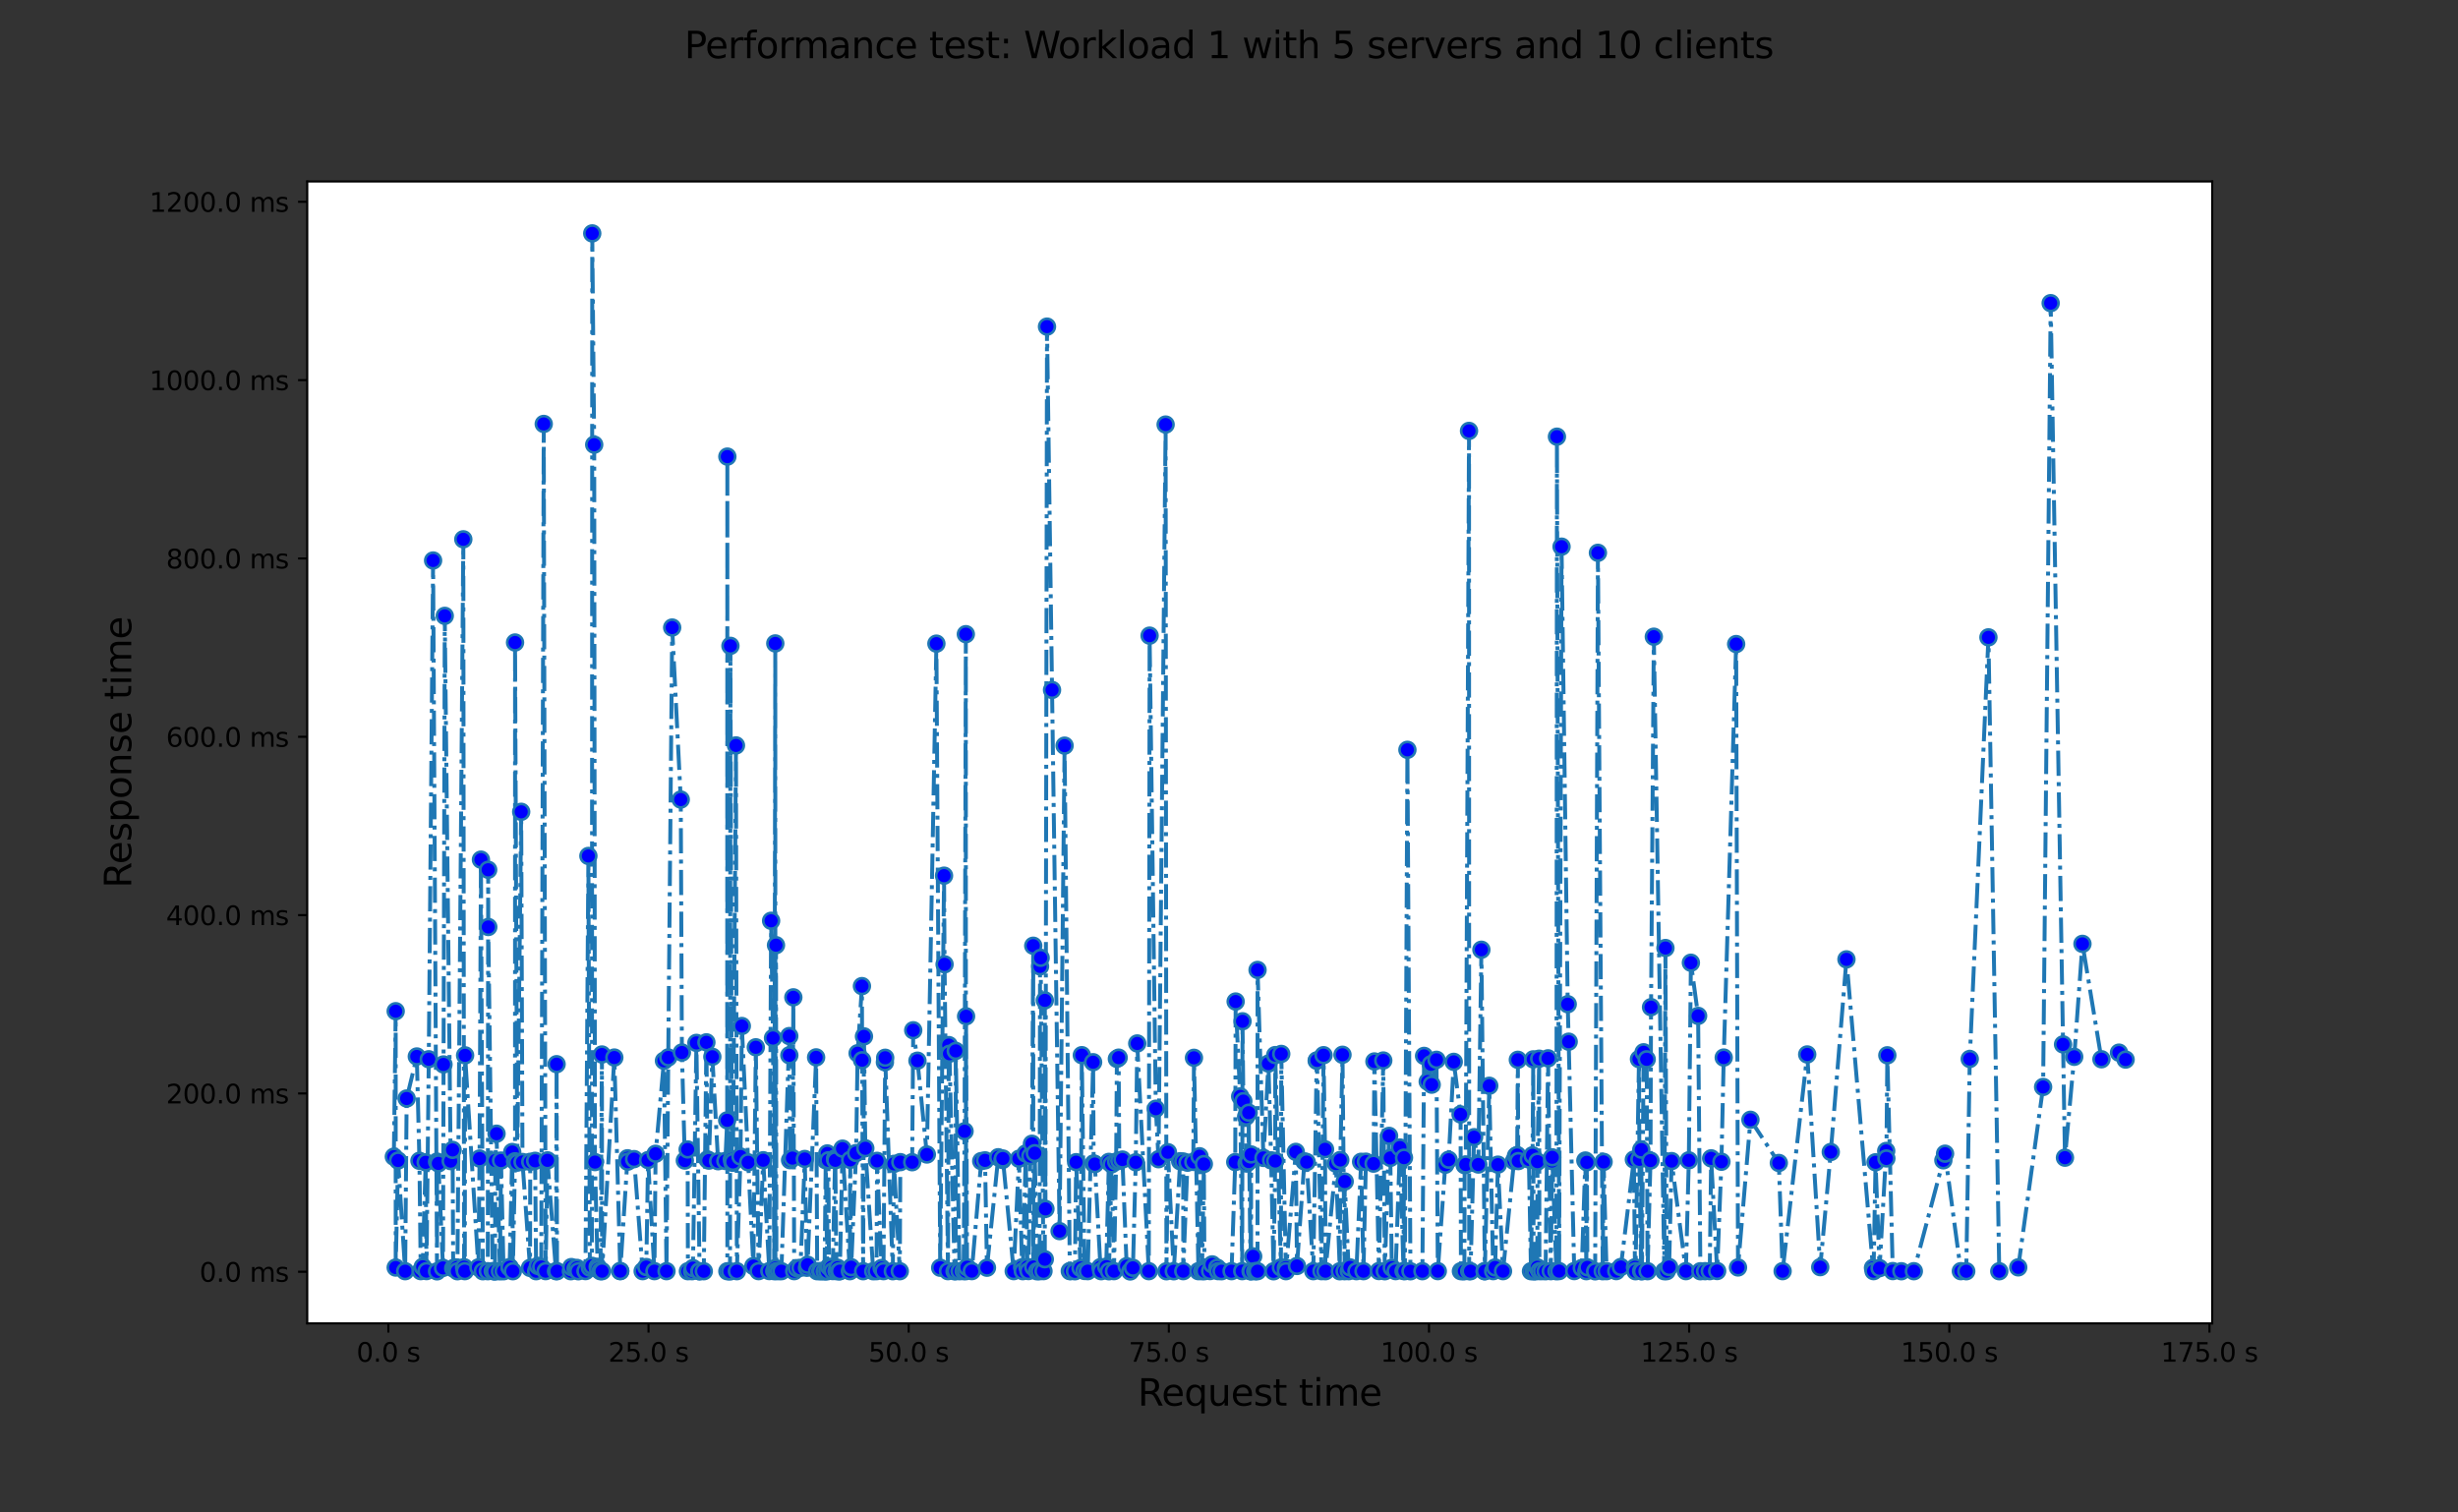 <?xml version="1.0" encoding="utf-8" standalone="no"?>
<!DOCTYPE svg PUBLIC "-//W3C//DTD SVG 1.1//EN"
  "http://www.w3.org/Graphics/SVG/1.1/DTD/svg11.dtd">
<svg xmlns:xlink="http://www.w3.org/1999/xlink" width="936pt" height="576pt" viewBox="0 0 936 576" xmlns="http://www.w3.org/2000/svg" version="1.1">
 <rect x="0" y="0" width="936" height="576" fill="#333333" stroke="none"/>
 <defs>
  <style type="text/css">*{stroke-linejoin: round; stroke-linecap: butt}</style>
 </defs>
 <g id="figure_1">
  <g id="patch_1">
   <path d="M 0 576 
L 936 576 
L 936 0 
L 0 0 
L 0 576 
z
" style="fill: none"/>
  </g>
  <g id="axes_1">
   <g id="patch_2">
    <path d="M 117 504 
L 842.4 504 
L 842.4 69.12 
L 117 69.12 
z
" style="fill: #ffffff"/>
   </g>
   <g id="matplotlib.axis_1">
    <g id="xtick_1">
     <g id="line2d_1">
      <defs>
       <path id="m710cc19384" d="M 0 0 
L 0 3.5 
" style="stroke: #000000; stroke-width: 0.8"/>
      </defs>
      <g>
       <use xlink:href="#m710cc19384" x="147.894" y="504" style="stroke: #000000; stroke-width: 0.8"/>
      </g>
     </g>
     <g id="text_1">
      <!-- 0.0 s -->
      <g transform="translate(135.748 518.598)scale(0.1 -0.1)">
       <defs>
        <path id="DejaVuSans-30" d="M 2034 4250 
Q 1547 4250 1301 3770 
Q 1056 3291 1056 2328 
Q 1056 1369 1301 889 
Q 1547 409 2034 409 
Q 2525 409 2770 889 
Q 3016 1369 3016 2328 
Q 3016 3291 2770 3770 
Q 2525 4250 2034 4250 
z
M 2034 4750 
Q 2819 4750 3233 4129 
Q 3647 3509 3647 2328 
Q 3647 1150 3233 529 
Q 2819 -91 2034 -91 
Q 1250 -91 836 529 
Q 422 1150 422 2328 
Q 422 3509 836 4129 
Q 1250 4750 2034 4750 
z
" transform="scale(0.016)"/>
        <path id="DejaVuSans-2e" d="M 684 794 
L 1344 794 
L 1344 0 
L 684 0 
L 684 794 
z
" transform="scale(0.016)"/>
        <path id="DejaVuSans-20" transform="scale(0.016)"/>
        <path id="DejaVuSans-73" d="M 2834 3397 
L 2834 2853 
Q 2591 2978 2328 3040 
Q 2066 3103 1784 3103 
Q 1356 3103 1142 2972 
Q 928 2841 928 2578 
Q 928 2378 1081 2264 
Q 1234 2150 1697 2047 
L 1894 2003 
Q 2506 1872 2764 1633 
Q 3022 1394 3022 966 
Q 3022 478 2636 193 
Q 2250 -91 1575 -91 
Q 1294 -91 989 -36 
Q 684 19 347 128 
L 347 722 
Q 666 556 975 473 
Q 1284 391 1588 391 
Q 1994 391 2212 530 
Q 2431 669 2431 922 
Q 2431 1156 2273 1281 
Q 2116 1406 1581 1522 
L 1381 1569 
Q 847 1681 609 1914 
Q 372 2147 372 2553 
Q 372 3047 722 3315 
Q 1072 3584 1716 3584 
Q 2034 3584 2315 3537 
Q 2597 3491 2834 3397 
z
" transform="scale(0.016)"/>
       </defs>
       <use xlink:href="#DejaVuSans-30"/>
       <use xlink:href="#DejaVuSans-2e" x="63.623"/>
       <use xlink:href="#DejaVuSans-30" x="95.41"/>
       <use xlink:href="#DejaVuSans-20" x="159.033"/>
       <use xlink:href="#DejaVuSans-73" x="190.82"/>
      </g>
     </g>
    </g>
    <g id="xtick_2">
     <g id="line2d_2">
      <g>
       <use xlink:href="#m710cc19384" x="246.96" y="504" style="stroke: #000000; stroke-width: 0.8"/>
      </g>
     </g>
     <g id="text_2">
      <!-- 25.0 s -->
      <g transform="translate(231.634 518.598)scale(0.1 -0.1)">
       <defs>
        <path id="DejaVuSans-32" d="M 1228 531 
L 3431 531 
L 3431 0 
L 469 0 
L 469 531 
Q 828 903 1448 1529 
Q 2069 2156 2228 2338 
Q 2531 2678 2651 2914 
Q 2772 3150 2772 3378 
Q 2772 3750 2511 3984 
Q 2250 4219 1831 4219 
Q 1534 4219 1204 4116 
Q 875 4013 500 3803 
L 500 4441 
Q 881 4594 1212 4672 
Q 1544 4750 1819 4750 
Q 2544 4750 2975 4387 
Q 3406 4025 3406 3419 
Q 3406 3131 3298 2873 
Q 3191 2616 2906 2266 
Q 2828 2175 2409 1742 
Q 1991 1309 1228 531 
z
" transform="scale(0.016)"/>
        <path id="DejaVuSans-35" d="M 691 4666 
L 3169 4666 
L 3169 4134 
L 1269 4134 
L 1269 2991 
Q 1406 3038 1543 3061 
Q 1681 3084 1819 3084 
Q 2600 3084 3056 2656 
Q 3513 2228 3513 1497 
Q 3513 744 3044 326 
Q 2575 -91 1722 -91 
Q 1428 -91 1123 -41 
Q 819 9 494 109 
L 494 744 
Q 775 591 1075 516 
Q 1375 441 1709 441 
Q 2250 441 2565 725 
Q 2881 1009 2881 1497 
Q 2881 1984 2565 2268 
Q 2250 2553 1709 2553 
Q 1456 2553 1204 2497 
Q 953 2441 691 2322 
L 691 4666 
z
" transform="scale(0.016)"/>
       </defs>
       <use xlink:href="#DejaVuSans-32"/>
       <use xlink:href="#DejaVuSans-35" x="63.623"/>
       <use xlink:href="#DejaVuSans-2e" x="127.246"/>
       <use xlink:href="#DejaVuSans-30" x="159.033"/>
       <use xlink:href="#DejaVuSans-20" x="222.656"/>
       <use xlink:href="#DejaVuSans-73" x="254.443"/>
      </g>
     </g>
    </g>
    <g id="xtick_3">
     <g id="line2d_3">
      <g>
       <use xlink:href="#m710cc19384" x="346.027" y="504" style="stroke: #000000; stroke-width: 0.8"/>
      </g>
     </g>
     <g id="text_3">
      <!-- 50.0 s -->
      <g transform="translate(330.7 518.598)scale(0.1 -0.1)">
       <use xlink:href="#DejaVuSans-35"/>
       <use xlink:href="#DejaVuSans-30" x="63.623"/>
       <use xlink:href="#DejaVuSans-2e" x="127.246"/>
       <use xlink:href="#DejaVuSans-30" x="159.033"/>
       <use xlink:href="#DejaVuSans-20" x="222.656"/>
       <use xlink:href="#DejaVuSans-73" x="254.443"/>
      </g>
     </g>
    </g>
    <g id="xtick_4">
     <g id="line2d_4">
      <g>
       <use xlink:href="#m710cc19384" x="445.094" y="504" style="stroke: #000000; stroke-width: 0.8"/>
      </g>
     </g>
     <g id="text_4">
      <!-- 75.0 s -->
      <g transform="translate(429.767 518.598)scale(0.1 -0.1)">
       <defs>
        <path id="DejaVuSans-37" d="M 525 4666 
L 3525 4666 
L 3525 4397 
L 1831 0 
L 1172 0 
L 2766 4134 
L 525 4134 
L 525 4666 
z
" transform="scale(0.016)"/>
       </defs>
       <use xlink:href="#DejaVuSans-37"/>
       <use xlink:href="#DejaVuSans-35" x="63.623"/>
       <use xlink:href="#DejaVuSans-2e" x="127.246"/>
       <use xlink:href="#DejaVuSans-30" x="159.033"/>
       <use xlink:href="#DejaVuSans-20" x="222.656"/>
       <use xlink:href="#DejaVuSans-73" x="254.443"/>
      </g>
     </g>
    </g>
    <g id="xtick_5">
     <g id="line2d_5">
      <g>
       <use xlink:href="#m710cc19384" x="544.16" y="504" style="stroke: #000000; stroke-width: 0.8"/>
      </g>
     </g>
     <g id="text_5">
      <!-- 100.0 s -->
      <g transform="translate(525.652 518.598)scale(0.1 -0.1)">
       <defs>
        <path id="DejaVuSans-31" d="M 794 531 
L 1825 531 
L 1825 4091 
L 703 3866 
L 703 4441 
L 1819 4666 
L 2450 4666 
L 2450 531 
L 3481 531 
L 3481 0 
L 794 0 
L 794 531 
z
" transform="scale(0.016)"/>
       </defs>
       <use xlink:href="#DejaVuSans-31"/>
       <use xlink:href="#DejaVuSans-30" x="63.623"/>
       <use xlink:href="#DejaVuSans-30" x="127.246"/>
       <use xlink:href="#DejaVuSans-2e" x="190.869"/>
       <use xlink:href="#DejaVuSans-30" x="222.656"/>
       <use xlink:href="#DejaVuSans-20" x="286.279"/>
       <use xlink:href="#DejaVuSans-73" x="318.066"/>
      </g>
     </g>
    </g>
    <g id="xtick_6">
     <g id="line2d_6">
      <g>
       <use xlink:href="#m710cc19384" x="643.227" y="504" style="stroke: #000000; stroke-width: 0.8"/>
      </g>
     </g>
     <g id="text_6">
      <!-- 125.0 s -->
      <g transform="translate(624.719 518.598)scale(0.1 -0.1)">
       <use xlink:href="#DejaVuSans-31"/>
       <use xlink:href="#DejaVuSans-32" x="63.623"/>
       <use xlink:href="#DejaVuSans-35" x="127.246"/>
       <use xlink:href="#DejaVuSans-2e" x="190.869"/>
       <use xlink:href="#DejaVuSans-30" x="222.656"/>
       <use xlink:href="#DejaVuSans-20" x="286.279"/>
       <use xlink:href="#DejaVuSans-73" x="318.066"/>
      </g>
     </g>
    </g>
    <g id="xtick_7">
     <g id="line2d_7">
      <g>
       <use xlink:href="#m710cc19384" x="742.293" y="504" style="stroke: #000000; stroke-width: 0.8"/>
      </g>
     </g>
     <g id="text_7">
      <!-- 150.0 s -->
      <g transform="translate(723.786 518.598)scale(0.1 -0.1)">
       <use xlink:href="#DejaVuSans-31"/>
       <use xlink:href="#DejaVuSans-35" x="63.623"/>
       <use xlink:href="#DejaVuSans-30" x="127.246"/>
       <use xlink:href="#DejaVuSans-2e" x="190.869"/>
       <use xlink:href="#DejaVuSans-30" x="222.656"/>
       <use xlink:href="#DejaVuSans-20" x="286.279"/>
       <use xlink:href="#DejaVuSans-73" x="318.066"/>
      </g>
     </g>
    </g>
    <g id="xtick_8">
     <g id="line2d_8">
      <g>
       <use xlink:href="#m710cc19384" x="841.36" y="504" style="stroke: #000000; stroke-width: 0.8"/>
      </g>
     </g>
     <g id="text_8">
      <!-- 175.0 s -->
      <g transform="translate(822.852 518.598)scale(0.1 -0.1)">
       <use xlink:href="#DejaVuSans-31"/>
       <use xlink:href="#DejaVuSans-37" x="63.623"/>
       <use xlink:href="#DejaVuSans-35" x="127.246"/>
       <use xlink:href="#DejaVuSans-2e" x="190.869"/>
       <use xlink:href="#DejaVuSans-30" x="222.656"/>
       <use xlink:href="#DejaVuSans-20" x="286.279"/>
       <use xlink:href="#DejaVuSans-73" x="318.066"/>
      </g>
     </g>
    </g>
    <g id="text_9">
     <!-- Request time -->
     <g transform="translate(433.227 535.316)scale(0.14 -0.14)">
      <defs>
       <path id="DejaVuSans-52" d="M 2841 2188 
Q 3044 2119 3236 1894 
Q 3428 1669 3622 1275 
L 4263 0 
L 3584 0 
L 2988 1197 
Q 2756 1666 2539 1819 
Q 2322 1972 1947 1972 
L 1259 1972 
L 1259 0 
L 628 0 
L 628 4666 
L 2053 4666 
Q 2853 4666 3247 4331 
Q 3641 3997 3641 3322 
Q 3641 2881 3436 2590 
Q 3231 2300 2841 2188 
z
M 1259 4147 
L 1259 2491 
L 2053 2491 
Q 2509 2491 2742 2702 
Q 2975 2913 2975 3322 
Q 2975 3731 2742 3939 
Q 2509 4147 2053 4147 
L 1259 4147 
z
" transform="scale(0.016)"/>
       <path id="DejaVuSans-65" d="M 3597 1894 
L 3597 1613 
L 953 1613 
Q 991 1019 1311 708 
Q 1631 397 2203 397 
Q 2534 397 2845 478 
Q 3156 559 3463 722 
L 3463 178 
Q 3153 47 2828 -22 
Q 2503 -91 2169 -91 
Q 1331 -91 842 396 
Q 353 884 353 1716 
Q 353 2575 817 3079 
Q 1281 3584 2069 3584 
Q 2775 3584 3186 3129 
Q 3597 2675 3597 1894 
z
M 3022 2063 
Q 3016 2534 2758 2815 
Q 2500 3097 2075 3097 
Q 1594 3097 1305 2825 
Q 1016 2553 972 2059 
L 3022 2063 
z
" transform="scale(0.016)"/>
       <path id="DejaVuSans-71" d="M 947 1747 
Q 947 1113 1208 752 
Q 1469 391 1925 391 
Q 2381 391 2643 752 
Q 2906 1113 2906 1747 
Q 2906 2381 2643 2742 
Q 2381 3103 1925 3103 
Q 1469 3103 1208 2742 
Q 947 2381 947 1747 
z
M 2906 525 
Q 2725 213 2448 61 
Q 2172 -91 1784 -91 
Q 1150 -91 751 415 
Q 353 922 353 1747 
Q 353 2572 751 3078 
Q 1150 3584 1784 3584 
Q 2172 3584 2448 3432 
Q 2725 3281 2906 2969 
L 2906 3500 
L 3481 3500 
L 3481 -1331 
L 2906 -1331 
L 2906 525 
z
" transform="scale(0.016)"/>
       <path id="DejaVuSans-75" d="M 544 1381 
L 544 3500 
L 1119 3500 
L 1119 1403 
Q 1119 906 1312 657 
Q 1506 409 1894 409 
Q 2359 409 2629 706 
Q 2900 1003 2900 1516 
L 2900 3500 
L 3475 3500 
L 3475 0 
L 2900 0 
L 2900 538 
Q 2691 219 2414 64 
Q 2138 -91 1772 -91 
Q 1169 -91 856 284 
Q 544 659 544 1381 
z
M 1991 3584 
L 1991 3584 
z
" transform="scale(0.016)"/>
       <path id="DejaVuSans-74" d="M 1172 4494 
L 1172 3500 
L 2356 3500 
L 2356 3053 
L 1172 3053 
L 1172 1153 
Q 1172 725 1289 603 
Q 1406 481 1766 481 
L 2356 481 
L 2356 0 
L 1766 0 
Q 1100 0 847 248 
Q 594 497 594 1153 
L 594 3053 
L 172 3053 
L 172 3500 
L 594 3500 
L 594 4494 
L 1172 4494 
z
" transform="scale(0.016)"/>
       <path id="DejaVuSans-69" d="M 603 3500 
L 1178 3500 
L 1178 0 
L 603 0 
L 603 3500 
z
M 603 4863 
L 1178 4863 
L 1178 4134 
L 603 4134 
L 603 4863 
z
" transform="scale(0.016)"/>
       <path id="DejaVuSans-6d" d="M 3328 2828 
Q 3544 3216 3844 3400 
Q 4144 3584 4550 3584 
Q 5097 3584 5394 3201 
Q 5691 2819 5691 2113 
L 5691 0 
L 5113 0 
L 5113 2094 
Q 5113 2597 4934 2840 
Q 4756 3084 4391 3084 
Q 3944 3084 3684 2787 
Q 3425 2491 3425 1978 
L 3425 0 
L 2847 0 
L 2847 2094 
Q 2847 2600 2669 2842 
Q 2491 3084 2119 3084 
Q 1678 3084 1418 2786 
Q 1159 2488 1159 1978 
L 1159 0 
L 581 0 
L 581 3500 
L 1159 3500 
L 1159 2956 
Q 1356 3278 1631 3431 
Q 1906 3584 2284 3584 
Q 2666 3584 2933 3390 
Q 3200 3197 3328 2828 
z
" transform="scale(0.016)"/>
      </defs>
      <use xlink:href="#DejaVuSans-52"/>
      <use xlink:href="#DejaVuSans-65" x="64.982"/>
      <use xlink:href="#DejaVuSans-71" x="126.506"/>
      <use xlink:href="#DejaVuSans-75" x="189.982"/>
      <use xlink:href="#DejaVuSans-65" x="253.361"/>
      <use xlink:href="#DejaVuSans-73" x="314.885"/>
      <use xlink:href="#DejaVuSans-74" x="366.984"/>
      <use xlink:href="#DejaVuSans-20" x="406.193"/>
      <use xlink:href="#DejaVuSans-74" x="437.98"/>
      <use xlink:href="#DejaVuSans-69" x="477.189"/>
      <use xlink:href="#DejaVuSans-6d" x="504.973"/>
      <use xlink:href="#DejaVuSans-65" x="602.385"/>
     </g>
    </g>
   </g>
   <g id="matplotlib.axis_2">
    <g id="ytick_1">
     <g id="line2d_9">
      <defs>
       <path id="md99530e1fb" d="M 0 0 
L -3.5 0 
" style="stroke: #000000; stroke-width: 0.8"/>
      </defs>
      <g>
       <use xlink:href="#md99530e1fb" x="117" y="484.337" style="stroke: #000000; stroke-width: 0.8"/>
      </g>
     </g>
     <g id="text_10">
      <!-- 0.0 ms -->
      <g transform="translate(75.969 488.136)scale(0.1 -0.1)">
       <use xlink:href="#DejaVuSans-30"/>
       <use xlink:href="#DejaVuSans-2e" x="63.623"/>
       <use xlink:href="#DejaVuSans-30" x="95.41"/>
       <use xlink:href="#DejaVuSans-20" x="159.033"/>
       <use xlink:href="#DejaVuSans-6d" x="190.82"/>
       <use xlink:href="#DejaVuSans-73" x="288.232"/>
      </g>
     </g>
    </g>
    <g id="ytick_2">
     <g id="line2d_10">
      <g>
       <use xlink:href="#md99530e1fb" x="117" y="416.424" style="stroke: #000000; stroke-width: 0.8"/>
      </g>
     </g>
     <g id="text_11">
      <!-- 200.0 ms -->
      <g transform="translate(63.244 420.224)scale(0.1 -0.1)">
       <use xlink:href="#DejaVuSans-32"/>
       <use xlink:href="#DejaVuSans-30" x="63.623"/>
       <use xlink:href="#DejaVuSans-30" x="127.246"/>
       <use xlink:href="#DejaVuSans-2e" x="190.869"/>
       <use xlink:href="#DejaVuSans-30" x="222.656"/>
       <use xlink:href="#DejaVuSans-20" x="286.279"/>
       <use xlink:href="#DejaVuSans-6d" x="318.066"/>
       <use xlink:href="#DejaVuSans-73" x="415.479"/>
      </g>
     </g>
    </g>
    <g id="ytick_3">
     <g id="line2d_11">
      <g>
       <use xlink:href="#md99530e1fb" x="117" y="348.512" style="stroke: #000000; stroke-width: 0.8"/>
      </g>
     </g>
     <g id="text_12">
      <!-- 400.0 ms -->
      <g transform="translate(63.244 352.311)scale(0.1 -0.1)">
       <defs>
        <path id="DejaVuSans-34" d="M 2419 4116 
L 825 1625 
L 2419 1625 
L 2419 4116 
z
M 2253 4666 
L 3047 4666 
L 3047 1625 
L 3713 1625 
L 3713 1100 
L 3047 1100 
L 3047 0 
L 2419 0 
L 2419 1100 
L 313 1100 
L 313 1709 
L 2253 4666 
z
" transform="scale(0.016)"/>
       </defs>
       <use xlink:href="#DejaVuSans-34"/>
       <use xlink:href="#DejaVuSans-30" x="63.623"/>
       <use xlink:href="#DejaVuSans-30" x="127.246"/>
       <use xlink:href="#DejaVuSans-2e" x="190.869"/>
       <use xlink:href="#DejaVuSans-30" x="222.656"/>
       <use xlink:href="#DejaVuSans-20" x="286.279"/>
       <use xlink:href="#DejaVuSans-6d" x="318.066"/>
       <use xlink:href="#DejaVuSans-73" x="415.479"/>
      </g>
     </g>
    </g>
    <g id="ytick_4">
     <g id="line2d_12">
      <g>
       <use xlink:href="#md99530e1fb" x="117" y="280.599" style="stroke: #000000; stroke-width: 0.8"/>
      </g>
     </g>
     <g id="text_13">
      <!-- 600.0 ms -->
      <g transform="translate(63.244 284.398)scale(0.1 -0.1)">
       <defs>
        <path id="DejaVuSans-36" d="M 2113 2584 
Q 1688 2584 1439 2293 
Q 1191 2003 1191 1497 
Q 1191 994 1439 701 
Q 1688 409 2113 409 
Q 2538 409 2786 701 
Q 3034 994 3034 1497 
Q 3034 2003 2786 2293 
Q 2538 2584 2113 2584 
z
M 3366 4563 
L 3366 3988 
Q 3128 4100 2886 4159 
Q 2644 4219 2406 4219 
Q 1781 4219 1451 3797 
Q 1122 3375 1075 2522 
Q 1259 2794 1537 2939 
Q 1816 3084 2150 3084 
Q 2853 3084 3261 2657 
Q 3669 2231 3669 1497 
Q 3669 778 3244 343 
Q 2819 -91 2113 -91 
Q 1303 -91 875 529 
Q 447 1150 447 2328 
Q 447 3434 972 4092 
Q 1497 4750 2381 4750 
Q 2619 4750 2861 4703 
Q 3103 4656 3366 4563 
z
" transform="scale(0.016)"/>
       </defs>
       <use xlink:href="#DejaVuSans-36"/>
       <use xlink:href="#DejaVuSans-30" x="63.623"/>
       <use xlink:href="#DejaVuSans-30" x="127.246"/>
       <use xlink:href="#DejaVuSans-2e" x="190.869"/>
       <use xlink:href="#DejaVuSans-30" x="222.656"/>
       <use xlink:href="#DejaVuSans-20" x="286.279"/>
       <use xlink:href="#DejaVuSans-6d" x="318.066"/>
       <use xlink:href="#DejaVuSans-73" x="415.479"/>
      </g>
     </g>
    </g>
    <g id="ytick_5">
     <g id="line2d_13">
      <g>
       <use xlink:href="#md99530e1fb" x="117" y="212.686" style="stroke: #000000; stroke-width: 0.8"/>
      </g>
     </g>
     <g id="text_14">
      <!-- 800.0 ms -->
      <g transform="translate(63.244 216.485)scale(0.1 -0.1)">
       <defs>
        <path id="DejaVuSans-38" d="M 2034 2216 
Q 1584 2216 1326 1975 
Q 1069 1734 1069 1313 
Q 1069 891 1326 650 
Q 1584 409 2034 409 
Q 2484 409 2743 651 
Q 3003 894 3003 1313 
Q 3003 1734 2745 1975 
Q 2488 2216 2034 2216 
z
M 1403 2484 
Q 997 2584 770 2862 
Q 544 3141 544 3541 
Q 544 4100 942 4425 
Q 1341 4750 2034 4750 
Q 2731 4750 3128 4425 
Q 3525 4100 3525 3541 
Q 3525 3141 3298 2862 
Q 3072 2584 2669 2484 
Q 3125 2378 3379 2068 
Q 3634 1759 3634 1313 
Q 3634 634 3220 271 
Q 2806 -91 2034 -91 
Q 1263 -91 848 271 
Q 434 634 434 1313 
Q 434 1759 690 2068 
Q 947 2378 1403 2484 
z
M 1172 3481 
Q 1172 3119 1398 2916 
Q 1625 2713 2034 2713 
Q 2441 2713 2670 2916 
Q 2900 3119 2900 3481 
Q 2900 3844 2670 4047 
Q 2441 4250 2034 4250 
Q 1625 4250 1398 4047 
Q 1172 3844 1172 3481 
z
" transform="scale(0.016)"/>
       </defs>
       <use xlink:href="#DejaVuSans-38"/>
       <use xlink:href="#DejaVuSans-30" x="63.623"/>
       <use xlink:href="#DejaVuSans-30" x="127.246"/>
       <use xlink:href="#DejaVuSans-2e" x="190.869"/>
       <use xlink:href="#DejaVuSans-30" x="222.656"/>
       <use xlink:href="#DejaVuSans-20" x="286.279"/>
       <use xlink:href="#DejaVuSans-6d" x="318.066"/>
       <use xlink:href="#DejaVuSans-73" x="415.479"/>
      </g>
     </g>
    </g>
    <g id="ytick_6">
     <g id="line2d_14">
      <g>
       <use xlink:href="#md99530e1fb" x="117" y="144.773" style="stroke: #000000; stroke-width: 0.8"/>
      </g>
     </g>
     <g id="text_15">
      <!-- 1000.0 ms -->
      <g transform="translate(56.881 148.573)scale(0.1 -0.1)">
       <use xlink:href="#DejaVuSans-31"/>
       <use xlink:href="#DejaVuSans-30" x="63.623"/>
       <use xlink:href="#DejaVuSans-30" x="127.246"/>
       <use xlink:href="#DejaVuSans-30" x="190.869"/>
       <use xlink:href="#DejaVuSans-2e" x="254.492"/>
       <use xlink:href="#DejaVuSans-30" x="286.279"/>
       <use xlink:href="#DejaVuSans-20" x="349.902"/>
       <use xlink:href="#DejaVuSans-6d" x="381.689"/>
       <use xlink:href="#DejaVuSans-73" x="479.102"/>
      </g>
     </g>
    </g>
    <g id="ytick_7">
     <g id="line2d_15">
      <g>
       <use xlink:href="#md99530e1fb" x="117" y="76.861" style="stroke: #000000; stroke-width: 0.8"/>
      </g>
     </g>
     <g id="text_16">
      <!-- 1200.0 ms -->
      <g transform="translate(56.881 80.66)scale(0.1 -0.1)">
       <use xlink:href="#DejaVuSans-31"/>
       <use xlink:href="#DejaVuSans-32" x="63.623"/>
       <use xlink:href="#DejaVuSans-30" x="127.246"/>
       <use xlink:href="#DejaVuSans-30" x="190.869"/>
       <use xlink:href="#DejaVuSans-2e" x="254.492"/>
       <use xlink:href="#DejaVuSans-30" x="286.279"/>
       <use xlink:href="#DejaVuSans-20" x="349.902"/>
       <use xlink:href="#DejaVuSans-6d" x="381.689"/>
       <use xlink:href="#DejaVuSans-73" x="479.102"/>
      </g>
     </g>
    </g>
    <g id="text_17">
     <!-- Response time -->
     <g transform="translate(49.97 338.219)rotate(-90)scale(0.14 -0.14)">
      <defs>
       <path id="DejaVuSans-70" d="M 1159 525 
L 1159 -1331 
L 581 -1331 
L 581 3500 
L 1159 3500 
L 1159 2969 
Q 1341 3281 1617 3432 
Q 1894 3584 2278 3584 
Q 2916 3584 3314 3078 
Q 3713 2572 3713 1747 
Q 3713 922 3314 415 
Q 2916 -91 2278 -91 
Q 1894 -91 1617 61 
Q 1341 213 1159 525 
z
M 3116 1747 
Q 3116 2381 2855 2742 
Q 2594 3103 2138 3103 
Q 1681 3103 1420 2742 
Q 1159 2381 1159 1747 
Q 1159 1113 1420 752 
Q 1681 391 2138 391 
Q 2594 391 2855 752 
Q 3116 1113 3116 1747 
z
" transform="scale(0.016)"/>
       <path id="DejaVuSans-6f" d="M 1959 3097 
Q 1497 3097 1228 2736 
Q 959 2375 959 1747 
Q 959 1119 1226 758 
Q 1494 397 1959 397 
Q 2419 397 2687 759 
Q 2956 1122 2956 1747 
Q 2956 2369 2687 2733 
Q 2419 3097 1959 3097 
z
M 1959 3584 
Q 2709 3584 3137 3096 
Q 3566 2609 3566 1747 
Q 3566 888 3137 398 
Q 2709 -91 1959 -91 
Q 1206 -91 779 398 
Q 353 888 353 1747 
Q 353 2609 779 3096 
Q 1206 3584 1959 3584 
z
" transform="scale(0.016)"/>
       <path id="DejaVuSans-6e" d="M 3513 2113 
L 3513 0 
L 2938 0 
L 2938 2094 
Q 2938 2591 2744 2837 
Q 2550 3084 2163 3084 
Q 1697 3084 1428 2787 
Q 1159 2491 1159 1978 
L 1159 0 
L 581 0 
L 581 3500 
L 1159 3500 
L 1159 2956 
Q 1366 3272 1645 3428 
Q 1925 3584 2291 3584 
Q 2894 3584 3203 3211 
Q 3513 2838 3513 2113 
z
" transform="scale(0.016)"/>
      </defs>
      <use xlink:href="#DejaVuSans-52"/>
      <use xlink:href="#DejaVuSans-65" x="64.982"/>
      <use xlink:href="#DejaVuSans-73" x="126.506"/>
      <use xlink:href="#DejaVuSans-70" x="178.605"/>
      <use xlink:href="#DejaVuSans-6f" x="242.082"/>
      <use xlink:href="#DejaVuSans-6e" x="303.264"/>
      <use xlink:href="#DejaVuSans-73" x="366.643"/>
      <use xlink:href="#DejaVuSans-65" x="418.742"/>
      <use xlink:href="#DejaVuSans-20" x="480.266"/>
      <use xlink:href="#DejaVuSans-74" x="512.053"/>
      <use xlink:href="#DejaVuSans-69" x="551.262"/>
      <use xlink:href="#DejaVuSans-6d" x="579.045"/>
      <use xlink:href="#DejaVuSans-65" x="676.457"/>
     </g>
    </g>
   </g>
   <g id="line2d_16">
    <path d="M 149.973 440.505 
L 150.679 385.1 
L 150.684 482.732 
L 151.583 441.964 
L 154.284 484.119 
L 154.856 418.351 
L 158.723 402.346 
L 159.716 442.072 
L 160.205 484.094 
L 160.967 482.448 
L 162.086 442.662 
L 162.402 484.081 
L 163.271 403.406 
L 164.922 213.46 
L 166.414 484.181 
L 166.426 442.391 
L 166.93 443.071 
L 168.698 482.867 
L 169.365 234.54 
L 171.613 442.194 
L 172.345 437.934 
L 172.573 483.036 
L 173.287 482.653 
L 173.991 482.711 
L 174.178 484.142 
L 176.43 205.386 
L 176.714 482.599 
L 176.991 484.107 
L 177.11 401.923 
L 182.184 482.674 
L 182.612 441.217 
L 183.141 327.385 
L 183.868 484.138 
L 185.753 484.126 
L 185.895 331.238 
L 185.937 353.029 
L 187.615 484.082 
L 188.489 484.225 
L 188.62 441.988 
L 189.082 431.756 
L 190.359 484.169 
L 190.789 441.99 
L 191.762 484.143 
L 194.053 482.615 
L 195.061 438.726 
L 195.29 484.136 
L 196.128 442.253 
L 196.132 244.691 
L 196.955 442.78 
L 198.469 309.168 
L 198.96 442.531 
L 201.837 482.858 
L 201.912 442.466 
L 203.777 442.083 
L 204.155 484.125 
L 204.811 482.09 
L 206.103 482.532 
L 207.055 161.452 
L 207.774 484.098 
L 208.481 441.906 
L 211.716 484.114 
L 211.955 405.283 
L 212.115 484.115 
L 217.365 484.132 
L 217.569 482.551 
L 219.147 483.177 
L 219.661 482.87 
L 220.217 484.145 
L 222.952 484.082 
L 224.058 325.979 
L 224.615 482.793 
L 225.405 482.073 
L 225.522 88.887 
L 226.269 169.346 
L 226.559 442.567 
L 227.574 482.453 
L 227.744 483.386 
L 228.665 484.142 
L 229.211 401.594 
L 229.275 484.119 
L 233.934 402.754 
L 236.196 484.085 
L 238.953 441.12 
L 239.006 442.407 
L 241.469 441.431 
L 244.721 484.105 
L 246.105 482.541 
L 246.78 441.808 
L 249.205 484.101 
L 249.648 439.399 
L 252.832 403.974 
L 253.801 484.11 
L 254.466 402.718 
L 255.964 238.991 
L 259.231 304.501 
L 259.668 400.832 
L 260.785 441.985 
L 261.855 437.753 
L 261.961 484.122 
L 263.504 484.123 
L 263.862 482.947 
L 265.19 397.175 
L 266.388 484.151 
L 268.003 484.136 
L 268.991 396.961 
L 269.417 441.557 
L 269.941 442.011 
L 271.257 402.459 
L 273.444 442.235 
L 276.211 442.141 
L 276.908 426.663 
L 276.974 173.89 
L 276.975 484.136 
L 277.983 484.22 
L 278.144 245.964 
L 278.665 441.549 
L 278.924 442.831 
L 279.113 442.497 
L 280.26 283.887 
L 280.593 484.118 
L 281.982 440.449 
L 282.49 390.746 
L 284.907 442.66 
L 286.887 482.16 
L 287.813 398.85 
L 288.865 484.101 
L 290.632 441.861 
L 292.955 484.078 
L 293.639 350.669 
L 294.358 395.32 
L 294.831 484.117 
L 295.227 245.041 
L 295.266 482.912 
L 295.497 359.957 
L 295.65 484.093 
L 297.553 484.117 
L 300.555 394.576 
L 300.576 401.891 
L 300.86 441.841 
L 301.767 441.048 
L 302.102 379.825 
L 302.424 484.108 
L 303.44 482.978 
L 304.806 482.833 
L 306.451 441.383 
L 307.279 482.817 
L 307.519 481.668 
L 310.776 402.686 
L 311.182 484.13 
L 313.993 484.233 
L 314.436 441.864 
L 315.025 484.161 
L 315.045 439.272 
L 315.454 441.879 
L 315.663 482.428 
L 316.635 482.634 
L 317.093 484.074 
L 317.998 441.135 
L 318.082 441.895 
L 318.519 484.112 
L 318.948 482.794 
L 319.538 484.174 
L 319.816 484.12 
L 320.831 437.451 
L 323.618 484.119 
L 323.74 441.727 
L 324.13 482.601 
L 326.008 439.126 
L 326.573 401.121 
L 328.228 375.549 
L 328.287 403.764 
L 328.682 484.126 
L 328.999 394.694 
L 329.51 437.312 
L 332.524 484.138 
L 333.787 484.108 
L 333.98 442.095 
L 335.701 482.906 
L 336.427 484.107 
L 337.073 402.837 
L 339.972 484.126 
L 340.42 443.239 
L 342.642 484.125 
L 342.83 442.587 
L 347.35 442.609 
L 347.755 392.368 
L 349.363 403.949 
L 352.946 439.677 
L 356.579 245.122 
L 358.025 482.797 
L 359.487 333.489 
L 359.689 367.253 
L 360.988 484.106 
L 361.292 398.013 
L 361.564 401.307 
L 363.489 484.159 
L 363.918 484.103 
L 363.943 400.221 
L 365.386 484.131 
L 366.945 484.11 
L 367.303 430.824 
L 367.789 241.517 
L 367.814 484.117 
L 367.885 387.04 
L 368.256 482.623 
L 370.055 484.093 
L 373.653 442.19 
L 375.1 441.911 
L 375.833 482.795 
L 380.119 440.72 
L 381.761 441.774 
L 381.889 441.208 
L 386.018 484.098 
L 388.022 441.294 
L 389.223 482.635 
L 389.473 484.11 
L 390.599 439.289 
L 391.247 482.526 
L 391.635 484.068 
L 392.361 440.289 
L 392.966 435.585 
L 393.455 360.172 
L 393.467 482.532 
L 394.036 439.179 
L 394.901 484.158 
L 395.878 484.128 
L 396.041 368.041 
L 396.278 364.774 
L 397.358 484.099 
L 397.861 479.568 
L 397.873 380.977 
L 398.101 460.391 
L 398.695 124.391 
L 403.483 468.854 
L 405.392 283.971 
L 407.38 484.088 
L 409.328 484.151 
L 409.777 442.601 
L 411.462 482.915 
L 411.953 401.848 
L 412.991 484.039 
L 414.203 484.103 
L 416.258 404.532 
L 416.461 443.083 
L 416.912 443.326 
L 419.045 482.585 
L 419.31 484.121 
L 421.236 482.386 
L 422.258 442.495 
L 422.287 484.148 
L 423.298 443.417 
L 424.189 484.102 
L 425.026 442.384 
L 425.304 403.251 
L 425.981 402.792 
L 426.218 442.017 
L 427.423 441.604 
L 429.032 482.214 
L 430.374 484.217 
L 431.421 482.838 
L 432.491 442.643 
L 433.054 397.389 
L 437.465 484.114 
L 437.766 242.077 
L 440.133 422.236 
L 441.158 441.47 
L 443.867 161.684 
L 444.167 484.146 
L 444.744 438.811 
L 446.966 484.149 
L 449.401 442.243 
L 450.567 442.343 
L 450.574 484.111 
L 452.195 442.802 
L 454.413 442.5 
L 454.659 402.855 
L 456.365 484.115 
L 456.751 440.338 
L 457.731 484.122 
L 458.428 443.301 
L 458.657 484.118 
L 460.787 484.076 
L 461.598 481.528 
L 463.51 482.805 
L 463.834 484.091 
L 465.158 484.135 
L 468.968 484.111 
L 470.375 442.561 
L 470.529 381.419 
L 472.256 417.542 
L 473.026 484.106 
L 473.147 388.948 
L 473.471 419.348 
L 474.524 425.248 
L 474.676 443.128 
L 475.505 442.35 
L 475.507 423.758 
L 476.205 484.141 
L 476.411 439.663 
L 476.416 484.172 
L 477.205 478.47 
L 477.946 484.131 
L 478.239 484.075 
L 478.859 484.117 
L 478.873 369.39 
L 481.11 440.98 
L 483.009 405.048 
L 484.037 441.905 
L 484.974 484.154 
L 485.602 442.157 
L 485.606 401.819 
L 487.772 482.706 
L 487.899 401.378 
L 489.681 484.115 
L 493.436 438.688 
L 493.884 482.13 
L 496.719 442.295 
L 497.581 442.551 
L 500.105 484.113 
L 501.385 403.973 
L 501.509 403.831 
L 503.218 484.108 
L 504.001 401.856 
L 504.576 437.705 
L 504.724 484.124 
L 508.692 443.122 
L 510.199 484.146 
L 510.379 441.771 
L 511.22 401.698 
L 512.018 484.125 
L 512.061 449.959 
L 513.602 484.112 
L 514.065 482.675 
L 516.517 484.112 
L 518.301 442.46 
L 519.213 484.114 
L 520.127 442.418 
L 523.049 443.154 
L 523.372 404.242 
L 525.075 484.066 
L 526.747 403.882 
L 527.32 484.143 
L 528.959 432.586 
L 529.434 440.981 
L 529.988 482.815 
L 531.448 484.095 
L 533.081 437.019 
L 534.452 484.066 
L 534.639 440.874 
L 534.974 484.107 
L 535.938 285.559 
L 537.089 484.149 
L 541.642 484.121 
L 542.284 402.125 
L 543.668 411.905 
L 544.899 405.305 
L 545.186 413.081 
L 547.013 403.611 
L 547.513 484.095 
L 550.358 443.571 
L 551.635 441.677 
L 553.581 404.394 
L 556.181 424.402 
L 556.317 484.117 
L 557.634 484.134 
L 557.731 443.734 
L 558.153 443.476 
L 559.398 164.102 
L 559.456 484.123 
L 559.975 484.116 
L 561.329 433.087 
L 562.943 443.489 
L 564.109 361.694 
L 565.425 484.127 
L 567.107 413.502 
L 568.594 484.1 
L 569.34 482.705 
L 570.398 443.546 
L 572.348 484.106 
L 576.535 442.155 
L 577.277 440.205 
L 577.737 439.897 
L 577.99 403.611 
L 578.16 442.183 
L 582.183 441.562 
L 582.998 484.127 
L 583.585 439.986 
L 583.859 403.443 
L 583.993 484.142 
L 584.654 484.175 
L 585.406 482.645 
L 585.475 442.394 
L 586.104 403.197 
L 586.201 484.096 
L 588.559 484.14 
L 589.492 403.055 
L 590.529 484.116 
L 591.085 440.751 
L 592.674 484.147 
L 592.879 166.305 
L 593.709 484.077 
L 594.636 208.185 
L 596.985 382.439 
L 597.35 396.715 
L 599.469 484.084 
L 602.332 482.911 
L 603.697 441.972 
L 604.065 484.113 
L 604.273 442.658 
L 604.488 482.66 
L 607.43 484.167 
L 608.485 210.527 
L 610.308 484.129 
L 610.65 442.494 
L 611.779 484.102 
L 615.463 484.087 
L 617.207 482.531 
L 622.175 441.597 
L 622.583 482.646 
L 622.801 484.133 
L 624.121 403.346 
L 624.278 441.513 
L 624.934 484.093 
L 624.999 437.839 
L 625.264 484.155 
L 625.879 400.752 
L 627.058 403.421 
L 627.385 484.118 
L 628.5 441.999 
L 628.713 383.567 
L 629.769 242.486 
L 633.762 484.128 
L 634.193 361.04 
L 634.662 484.108 
L 635.601 482.549 
L 636.542 442.189 
L 641.974 484.102 
L 643.097 441.896 
L 643.889 366.644 
L 646.638 386.887 
L 647.511 484.139 
L 651.069 484.099 
L 651.597 441.142 
L 653.889 484.056 
L 655.522 442.429 
L 656.39 402.758 
L 661.123 245.28 
L 661.83 482.693 
L 666.566 426.455 
L 677.373 442.906 
L 678.816 484.103 
L 688.182 401.575 
L 693.14 482.578 
L 697.155 438.727 
L 703.124 365.362 
L 713.233 482.845 
L 713.454 484.097 
L 714.203 442.643 
L 715.736 482.965 
L 718.262 438.326 
L 718.324 441.175 
L 718.69 401.901 
L 720.761 484.083 
L 728.787 484.124 
L 740.673 439.373 
L 746.687 484.111 
L 748.742 484.138 
L 750.08 403.293 
L 757.191 242.728 
L 761.313 484.14 
L 768.54 482.657 
L 778.013 413.959 
L 780.893 115.45 
L 786.332 440.889 
L 789.86 402.473 
L 792.994 359.458 
L 800.232 403.406 
L 806.902 400.888 
L 809.427 403.525 
L 809.427 403.525 
" clip-path="url(#p382e71139f)" style="fill: none; stroke-dasharray: 9.6,2.4,1.5,2.4; stroke-dashoffset: 0; stroke: #1f77b4; stroke-width: 1.5"/>
    <defs>
     <path id="m2285c95d5b" d="M 0 3 
C 0.796 3 1.559 2.684 2.121 2.121 
C 2.684 1.559 3 0.796 3 0 
C 3 -0.796 2.684 -1.559 2.121 -2.121 
C 1.559 -2.684 0.796 -3 0 -3 
C -0.796 -3 -1.559 -2.684 -2.121 -2.121 
C -2.684 -1.559 -3 -0.796 -3 0 
C -3 0.796 -2.684 1.559 -2.121 2.121 
C -1.559 2.684 -0.796 3 0 3 
z
" style="stroke: #1f77b4"/>
    </defs>
    <g clip-path="url(#p382e71139f)">
     <use xlink:href="#m2285c95d5b" x="149.973" y="440.505" style="fill: #0000ff; stroke: #1f77b4"/>
     <use xlink:href="#m2285c95d5b" x="150.679" y="385.1" style="fill: #0000ff; stroke: #1f77b4"/>
     <use xlink:href="#m2285c95d5b" x="150.684" y="482.732" style="fill: #0000ff; stroke: #1f77b4"/>
     <use xlink:href="#m2285c95d5b" x="151.583" y="441.964" style="fill: #0000ff; stroke: #1f77b4"/>
     <use xlink:href="#m2285c95d5b" x="154.284" y="484.119" style="fill: #0000ff; stroke: #1f77b4"/>
     <use xlink:href="#m2285c95d5b" x="154.856" y="418.351" style="fill: #0000ff; stroke: #1f77b4"/>
     <use xlink:href="#m2285c95d5b" x="158.723" y="402.346" style="fill: #0000ff; stroke: #1f77b4"/>
     <use xlink:href="#m2285c95d5b" x="159.716" y="442.072" style="fill: #0000ff; stroke: #1f77b4"/>
     <use xlink:href="#m2285c95d5b" x="160.205" y="484.094" style="fill: #0000ff; stroke: #1f77b4"/>
     <use xlink:href="#m2285c95d5b" x="160.967" y="482.448" style="fill: #0000ff; stroke: #1f77b4"/>
     <use xlink:href="#m2285c95d5b" x="162.086" y="442.662" style="fill: #0000ff; stroke: #1f77b4"/>
     <use xlink:href="#m2285c95d5b" x="162.402" y="484.081" style="fill: #0000ff; stroke: #1f77b4"/>
     <use xlink:href="#m2285c95d5b" x="163.271" y="403.406" style="fill: #0000ff; stroke: #1f77b4"/>
     <use xlink:href="#m2285c95d5b" x="164.922" y="213.46" style="fill: #0000ff; stroke: #1f77b4"/>
     <use xlink:href="#m2285c95d5b" x="166.414" y="484.181" style="fill: #0000ff; stroke: #1f77b4"/>
     <use xlink:href="#m2285c95d5b" x="166.426" y="442.391" style="fill: #0000ff; stroke: #1f77b4"/>
     <use xlink:href="#m2285c95d5b" x="166.93" y="443.071" style="fill: #0000ff; stroke: #1f77b4"/>
     <use xlink:href="#m2285c95d5b" x="168.698" y="482.867" style="fill: #0000ff; stroke: #1f77b4"/>
     <use xlink:href="#m2285c95d5b" x="168.882" y="405.379" style="fill: #0000ff; stroke: #1f77b4"/>
     <use xlink:href="#m2285c95d5b" x="169.365" y="234.54" style="fill: #0000ff; stroke: #1f77b4"/>
     <use xlink:href="#m2285c95d5b" x="171.613" y="442.194" style="fill: #0000ff; stroke: #1f77b4"/>
     <use xlink:href="#m2285c95d5b" x="172.345" y="437.934" style="fill: #0000ff; stroke: #1f77b4"/>
     <use xlink:href="#m2285c95d5b" x="172.573" y="483.036" style="fill: #0000ff; stroke: #1f77b4"/>
     <use xlink:href="#m2285c95d5b" x="173.287" y="482.653" style="fill: #0000ff; stroke: #1f77b4"/>
     <use xlink:href="#m2285c95d5b" x="173.991" y="482.711" style="fill: #0000ff; stroke: #1f77b4"/>
     <use xlink:href="#m2285c95d5b" x="174.178" y="484.142" style="fill: #0000ff; stroke: #1f77b4"/>
     <use xlink:href="#m2285c95d5b" x="176.43" y="205.386" style="fill: #0000ff; stroke: #1f77b4"/>
     <use xlink:href="#m2285c95d5b" x="176.714" y="482.599" style="fill: #0000ff; stroke: #1f77b4"/>
     <use xlink:href="#m2285c95d5b" x="176.991" y="484.107" style="fill: #0000ff; stroke: #1f77b4"/>
     <use xlink:href="#m2285c95d5b" x="177.11" y="401.923" style="fill: #0000ff; stroke: #1f77b4"/>
     <use xlink:href="#m2285c95d5b" x="182.184" y="482.674" style="fill: #0000ff; stroke: #1f77b4"/>
     <use xlink:href="#m2285c95d5b" x="182.612" y="441.217" style="fill: #0000ff; stroke: #1f77b4"/>
     <use xlink:href="#m2285c95d5b" x="183.141" y="327.385" style="fill: #0000ff; stroke: #1f77b4"/>
     <use xlink:href="#m2285c95d5b" x="183.868" y="484.138" style="fill: #0000ff; stroke: #1f77b4"/>
     <use xlink:href="#m2285c95d5b" x="185.753" y="484.126" style="fill: #0000ff; stroke: #1f77b4"/>
     <use xlink:href="#m2285c95d5b" x="185.895" y="331.238" style="fill: #0000ff; stroke: #1f77b4"/>
     <use xlink:href="#m2285c95d5b" x="185.937" y="353.029" style="fill: #0000ff; stroke: #1f77b4"/>
     <use xlink:href="#m2285c95d5b" x="187.615" y="484.082" style="fill: #0000ff; stroke: #1f77b4"/>
     <use xlink:href="#m2285c95d5b" x="188.353" y="484.139" style="fill: #0000ff; stroke: #1f77b4"/>
     <use xlink:href="#m2285c95d5b" x="188.489" y="484.225" style="fill: #0000ff; stroke: #1f77b4"/>
     <use xlink:href="#m2285c95d5b" x="188.62" y="441.988" style="fill: #0000ff; stroke: #1f77b4"/>
     <use xlink:href="#m2285c95d5b" x="189.082" y="431.756" style="fill: #0000ff; stroke: #1f77b4"/>
     <use xlink:href="#m2285c95d5b" x="190.359" y="484.169" style="fill: #0000ff; stroke: #1f77b4"/>
     <use xlink:href="#m2285c95d5b" x="190.789" y="441.99" style="fill: #0000ff; stroke: #1f77b4"/>
     <use xlink:href="#m2285c95d5b" x="191.762" y="484.143" style="fill: #0000ff; stroke: #1f77b4"/>
     <use xlink:href="#m2285c95d5b" x="194.039" y="482.627" style="fill: #0000ff; stroke: #1f77b4"/>
     <use xlink:href="#m2285c95d5b" x="194.053" y="482.615" style="fill: #0000ff; stroke: #1f77b4"/>
     <use xlink:href="#m2285c95d5b" x="195.061" y="438.726" style="fill: #0000ff; stroke: #1f77b4"/>
     <use xlink:href="#m2285c95d5b" x="195.29" y="484.136" style="fill: #0000ff; stroke: #1f77b4"/>
     <use xlink:href="#m2285c95d5b" x="196.128" y="442.253" style="fill: #0000ff; stroke: #1f77b4"/>
     <use xlink:href="#m2285c95d5b" x="196.132" y="244.691" style="fill: #0000ff; stroke: #1f77b4"/>
     <use xlink:href="#m2285c95d5b" x="196.955" y="442.78" style="fill: #0000ff; stroke: #1f77b4"/>
     <use xlink:href="#m2285c95d5b" x="198.469" y="309.168" style="fill: #0000ff; stroke: #1f77b4"/>
     <use xlink:href="#m2285c95d5b" x="198.96" y="442.531" style="fill: #0000ff; stroke: #1f77b4"/>
     <use xlink:href="#m2285c95d5b" x="201.837" y="482.858" style="fill: #0000ff; stroke: #1f77b4"/>
     <use xlink:href="#m2285c95d5b" x="201.912" y="442.466" style="fill: #0000ff; stroke: #1f77b4"/>
     <use xlink:href="#m2285c95d5b" x="203.777" y="442.083" style="fill: #0000ff; stroke: #1f77b4"/>
     <use xlink:href="#m2285c95d5b" x="204.155" y="484.125" style="fill: #0000ff; stroke: #1f77b4"/>
     <use xlink:href="#m2285c95d5b" x="204.811" y="482.09" style="fill: #0000ff; stroke: #1f77b4"/>
     <use xlink:href="#m2285c95d5b" x="206.103" y="482.532" style="fill: #0000ff; stroke: #1f77b4"/>
     <use xlink:href="#m2285c95d5b" x="207.055" y="161.452" style="fill: #0000ff; stroke: #1f77b4"/>
     <use xlink:href="#m2285c95d5b" x="207.774" y="484.098" style="fill: #0000ff; stroke: #1f77b4"/>
     <use xlink:href="#m2285c95d5b" x="208.481" y="441.906" style="fill: #0000ff; stroke: #1f77b4"/>
     <use xlink:href="#m2285c95d5b" x="211.716" y="484.114" style="fill: #0000ff; stroke: #1f77b4"/>
     <use xlink:href="#m2285c95d5b" x="211.955" y="405.283" style="fill: #0000ff; stroke: #1f77b4"/>
     <use xlink:href="#m2285c95d5b" x="212.115" y="484.115" style="fill: #0000ff; stroke: #1f77b4"/>
     <use xlink:href="#m2285c95d5b" x="217.365" y="484.132" style="fill: #0000ff; stroke: #1f77b4"/>
     <use xlink:href="#m2285c95d5b" x="217.569" y="482.551" style="fill: #0000ff; stroke: #1f77b4"/>
     <use xlink:href="#m2285c95d5b" x="219.147" y="483.177" style="fill: #0000ff; stroke: #1f77b4"/>
     <use xlink:href="#m2285c95d5b" x="219.661" y="482.87" style="fill: #0000ff; stroke: #1f77b4"/>
     <use xlink:href="#m2285c95d5b" x="220.217" y="484.145" style="fill: #0000ff; stroke: #1f77b4"/>
     <use xlink:href="#m2285c95d5b" x="222.952" y="484.082" style="fill: #0000ff; stroke: #1f77b4"/>
     <use xlink:href="#m2285c95d5b" x="224.058" y="325.979" style="fill: #0000ff; stroke: #1f77b4"/>
     <use xlink:href="#m2285c95d5b" x="224.615" y="482.793" style="fill: #0000ff; stroke: #1f77b4"/>
     <use xlink:href="#m2285c95d5b" x="225.405" y="482.073" style="fill: #0000ff; stroke: #1f77b4"/>
     <use xlink:href="#m2285c95d5b" x="225.522" y="88.887" style="fill: #0000ff; stroke: #1f77b4"/>
     <use xlink:href="#m2285c95d5b" x="226.269" y="169.346" style="fill: #0000ff; stroke: #1f77b4"/>
     <use xlink:href="#m2285c95d5b" x="226.559" y="442.567" style="fill: #0000ff; stroke: #1f77b4"/>
     <use xlink:href="#m2285c95d5b" x="227.574" y="482.453" style="fill: #0000ff; stroke: #1f77b4"/>
     <use xlink:href="#m2285c95d5b" x="227.744" y="483.386" style="fill: #0000ff; stroke: #1f77b4"/>
     <use xlink:href="#m2285c95d5b" x="228.665" y="484.142" style="fill: #0000ff; stroke: #1f77b4"/>
     <use xlink:href="#m2285c95d5b" x="229.211" y="401.594" style="fill: #0000ff; stroke: #1f77b4"/>
     <use xlink:href="#m2285c95d5b" x="229.275" y="484.119" style="fill: #0000ff; stroke: #1f77b4"/>
     <use xlink:href="#m2285c95d5b" x="233.934" y="402.754" style="fill: #0000ff; stroke: #1f77b4"/>
     <use xlink:href="#m2285c95d5b" x="236.188" y="484.069" style="fill: #0000ff; stroke: #1f77b4"/>
     <use xlink:href="#m2285c95d5b" x="236.196" y="484.085" style="fill: #0000ff; stroke: #1f77b4"/>
     <use xlink:href="#m2285c95d5b" x="238.953" y="441.12" style="fill: #0000ff; stroke: #1f77b4"/>
     <use xlink:href="#m2285c95d5b" x="239.006" y="442.407" style="fill: #0000ff; stroke: #1f77b4"/>
     <use xlink:href="#m2285c95d5b" x="241.469" y="441.431" style="fill: #0000ff; stroke: #1f77b4"/>
     <use xlink:href="#m2285c95d5b" x="244.721" y="484.105" style="fill: #0000ff; stroke: #1f77b4"/>
     <use xlink:href="#m2285c95d5b" x="246.105" y="482.541" style="fill: #0000ff; stroke: #1f77b4"/>
     <use xlink:href="#m2285c95d5b" x="246.78" y="441.808" style="fill: #0000ff; stroke: #1f77b4"/>
     <use xlink:href="#m2285c95d5b" x="249.205" y="484.101" style="fill: #0000ff; stroke: #1f77b4"/>
     <use xlink:href="#m2285c95d5b" x="249.648" y="439.399" style="fill: #0000ff; stroke: #1f77b4"/>
     <use xlink:href="#m2285c95d5b" x="252.832" y="403.974" style="fill: #0000ff; stroke: #1f77b4"/>
     <use xlink:href="#m2285c95d5b" x="253.801" y="484.11" style="fill: #0000ff; stroke: #1f77b4"/>
     <use xlink:href="#m2285c95d5b" x="254.466" y="402.718" style="fill: #0000ff; stroke: #1f77b4"/>
     <use xlink:href="#m2285c95d5b" x="255.964" y="238.991" style="fill: #0000ff; stroke: #1f77b4"/>
     <use xlink:href="#m2285c95d5b" x="259.231" y="304.501" style="fill: #0000ff; stroke: #1f77b4"/>
     <use xlink:href="#m2285c95d5b" x="259.668" y="400.832" style="fill: #0000ff; stroke: #1f77b4"/>
     <use xlink:href="#m2285c95d5b" x="260.785" y="441.985" style="fill: #0000ff; stroke: #1f77b4"/>
     <use xlink:href="#m2285c95d5b" x="261.855" y="437.753" style="fill: #0000ff; stroke: #1f77b4"/>
     <use xlink:href="#m2285c95d5b" x="261.961" y="484.122" style="fill: #0000ff; stroke: #1f77b4"/>
     <use xlink:href="#m2285c95d5b" x="263.504" y="484.123" style="fill: #0000ff; stroke: #1f77b4"/>
     <use xlink:href="#m2285c95d5b" x="263.862" y="482.947" style="fill: #0000ff; stroke: #1f77b4"/>
     <use xlink:href="#m2285c95d5b" x="265.19" y="397.175" style="fill: #0000ff; stroke: #1f77b4"/>
     <use xlink:href="#m2285c95d5b" x="266.327" y="484.144" style="fill: #0000ff; stroke: #1f77b4"/>
     <use xlink:href="#m2285c95d5b" x="266.388" y="484.151" style="fill: #0000ff; stroke: #1f77b4"/>
     <use xlink:href="#m2285c95d5b" x="268.003" y="484.136" style="fill: #0000ff; stroke: #1f77b4"/>
     <use xlink:href="#m2285c95d5b" x="268.991" y="396.961" style="fill: #0000ff; stroke: #1f77b4"/>
     <use xlink:href="#m2285c95d5b" x="269.417" y="441.557" style="fill: #0000ff; stroke: #1f77b4"/>
     <use xlink:href="#m2285c95d5b" x="269.941" y="442.011" style="fill: #0000ff; stroke: #1f77b4"/>
     <use xlink:href="#m2285c95d5b" x="271.257" y="402.459" style="fill: #0000ff; stroke: #1f77b4"/>
     <use xlink:href="#m2285c95d5b" x="273.444" y="442.235" style="fill: #0000ff; stroke: #1f77b4"/>
     <use xlink:href="#m2285c95d5b" x="276.211" y="442.141" style="fill: #0000ff; stroke: #1f77b4"/>
     <use xlink:href="#m2285c95d5b" x="276.908" y="426.663" style="fill: #0000ff; stroke: #1f77b4"/>
     <use xlink:href="#m2285c95d5b" x="276.974" y="173.89" style="fill: #0000ff; stroke: #1f77b4"/>
     <use xlink:href="#m2285c95d5b" x="276.975" y="484.136" style="fill: #0000ff; stroke: #1f77b4"/>
     <use xlink:href="#m2285c95d5b" x="277.983" y="484.22" style="fill: #0000ff; stroke: #1f77b4"/>
     <use xlink:href="#m2285c95d5b" x="278.144" y="245.964" style="fill: #0000ff; stroke: #1f77b4"/>
     <use xlink:href="#m2285c95d5b" x="278.665" y="441.549" style="fill: #0000ff; stroke: #1f77b4"/>
     <use xlink:href="#m2285c95d5b" x="278.924" y="442.831" style="fill: #0000ff; stroke: #1f77b4"/>
     <use xlink:href="#m2285c95d5b" x="279.113" y="442.497" style="fill: #0000ff; stroke: #1f77b4"/>
     <use xlink:href="#m2285c95d5b" x="280.26" y="283.887" style="fill: #0000ff; stroke: #1f77b4"/>
     <use xlink:href="#m2285c95d5b" x="280.593" y="484.118" style="fill: #0000ff; stroke: #1f77b4"/>
     <use xlink:href="#m2285c95d5b" x="281.982" y="440.449" style="fill: #0000ff; stroke: #1f77b4"/>
     <use xlink:href="#m2285c95d5b" x="282.49" y="390.746" style="fill: #0000ff; stroke: #1f77b4"/>
     <use xlink:href="#m2285c95d5b" x="284.907" y="442.66" style="fill: #0000ff; stroke: #1f77b4"/>
     <use xlink:href="#m2285c95d5b" x="286.887" y="482.16" style="fill: #0000ff; stroke: #1f77b4"/>
     <use xlink:href="#m2285c95d5b" x="287.813" y="398.85" style="fill: #0000ff; stroke: #1f77b4"/>
     <use xlink:href="#m2285c95d5b" x="288.865" y="484.101" style="fill: #0000ff; stroke: #1f77b4"/>
     <use xlink:href="#m2285c95d5b" x="290.632" y="441.861" style="fill: #0000ff; stroke: #1f77b4"/>
     <use xlink:href="#m2285c95d5b" x="292.955" y="484.078" style="fill: #0000ff; stroke: #1f77b4"/>
     <use xlink:href="#m2285c95d5b" x="293.639" y="350.669" style="fill: #0000ff; stroke: #1f77b4"/>
     <use xlink:href="#m2285c95d5b" x="294.358" y="395.32" style="fill: #0000ff; stroke: #1f77b4"/>
     <use xlink:href="#m2285c95d5b" x="294.831" y="484.117" style="fill: #0000ff; stroke: #1f77b4"/>
     <use xlink:href="#m2285c95d5b" x="295.227" y="245.041" style="fill: #0000ff; stroke: #1f77b4"/>
     <use xlink:href="#m2285c95d5b" x="295.266" y="482.912" style="fill: #0000ff; stroke: #1f77b4"/>
     <use xlink:href="#m2285c95d5b" x="295.497" y="359.957" style="fill: #0000ff; stroke: #1f77b4"/>
     <use xlink:href="#m2285c95d5b" x="295.65" y="484.093" style="fill: #0000ff; stroke: #1f77b4"/>
     <use xlink:href="#m2285c95d5b" x="296.608" y="484.099" style="fill: #0000ff; stroke: #1f77b4"/>
     <use xlink:href="#m2285c95d5b" x="297.553" y="484.117" style="fill: #0000ff; stroke: #1f77b4"/>
     <use xlink:href="#m2285c95d5b" x="300.555" y="394.576" style="fill: #0000ff; stroke: #1f77b4"/>
     <use xlink:href="#m2285c95d5b" x="300.576" y="401.891" style="fill: #0000ff; stroke: #1f77b4"/>
     <use xlink:href="#m2285c95d5b" x="300.86" y="441.841" style="fill: #0000ff; stroke: #1f77b4"/>
     <use xlink:href="#m2285c95d5b" x="301.767" y="441.048" style="fill: #0000ff; stroke: #1f77b4"/>
     <use xlink:href="#m2285c95d5b" x="302.102" y="379.825" style="fill: #0000ff; stroke: #1f77b4"/>
     <use xlink:href="#m2285c95d5b" x="302.424" y="484.108" style="fill: #0000ff; stroke: #1f77b4"/>
     <use xlink:href="#m2285c95d5b" x="303.44" y="482.978" style="fill: #0000ff; stroke: #1f77b4"/>
     <use xlink:href="#m2285c95d5b" x="304.806" y="482.833" style="fill: #0000ff; stroke: #1f77b4"/>
     <use xlink:href="#m2285c95d5b" x="306.451" y="441.383" style="fill: #0000ff; stroke: #1f77b4"/>
     <use xlink:href="#m2285c95d5b" x="307.279" y="482.817" style="fill: #0000ff; stroke: #1f77b4"/>
     <use xlink:href="#m2285c95d5b" x="307.519" y="481.668" style="fill: #0000ff; stroke: #1f77b4"/>
     <use xlink:href="#m2285c95d5b" x="310.776" y="402.686" style="fill: #0000ff; stroke: #1f77b4"/>
     <use xlink:href="#m2285c95d5b" x="311.182" y="484.13" style="fill: #0000ff; stroke: #1f77b4"/>
     <use xlink:href="#m2285c95d5b" x="312.342" y="484.128" style="fill: #0000ff; stroke: #1f77b4"/>
     <use xlink:href="#m2285c95d5b" x="312.649" y="484.104" style="fill: #0000ff; stroke: #1f77b4"/>
     <use xlink:href="#m2285c95d5b" x="313.993" y="484.233" style="fill: #0000ff; stroke: #1f77b4"/>
     <use xlink:href="#m2285c95d5b" x="314.436" y="441.864" style="fill: #0000ff; stroke: #1f77b4"/>
     <use xlink:href="#m2285c95d5b" x="315.025" y="484.161" style="fill: #0000ff; stroke: #1f77b4"/>
     <use xlink:href="#m2285c95d5b" x="315.045" y="439.272" style="fill: #0000ff; stroke: #1f77b4"/>
     <use xlink:href="#m2285c95d5b" x="315.454" y="441.879" style="fill: #0000ff; stroke: #1f77b4"/>
     <use xlink:href="#m2285c95d5b" x="315.663" y="482.428" style="fill: #0000ff; stroke: #1f77b4"/>
     <use xlink:href="#m2285c95d5b" x="316.635" y="482.634" style="fill: #0000ff; stroke: #1f77b4"/>
     <use xlink:href="#m2285c95d5b" x="317.093" y="484.074" style="fill: #0000ff; stroke: #1f77b4"/>
     <use xlink:href="#m2285c95d5b" x="317.998" y="441.135" style="fill: #0000ff; stroke: #1f77b4"/>
     <use xlink:href="#m2285c95d5b" x="318.082" y="441.895" style="fill: #0000ff; stroke: #1f77b4"/>
     <use xlink:href="#m2285c95d5b" x="318.519" y="484.112" style="fill: #0000ff; stroke: #1f77b4"/>
     <use xlink:href="#m2285c95d5b" x="318.948" y="482.794" style="fill: #0000ff; stroke: #1f77b4"/>
     <use xlink:href="#m2285c95d5b" x="319.538" y="484.174" style="fill: #0000ff; stroke: #1f77b4"/>
     <use xlink:href="#m2285c95d5b" x="319.816" y="484.12" style="fill: #0000ff; stroke: #1f77b4"/>
     <use xlink:href="#m2285c95d5b" x="320.831" y="437.451" style="fill: #0000ff; stroke: #1f77b4"/>
     <use xlink:href="#m2285c95d5b" x="323.618" y="484.119" style="fill: #0000ff; stroke: #1f77b4"/>
     <use xlink:href="#m2285c95d5b" x="323.74" y="441.727" style="fill: #0000ff; stroke: #1f77b4"/>
     <use xlink:href="#m2285c95d5b" x="324.13" y="482.601" style="fill: #0000ff; stroke: #1f77b4"/>
     <use xlink:href="#m2285c95d5b" x="326.008" y="439.126" style="fill: #0000ff; stroke: #1f77b4"/>
     <use xlink:href="#m2285c95d5b" x="326.573" y="401.121" style="fill: #0000ff; stroke: #1f77b4"/>
     <use xlink:href="#m2285c95d5b" x="328.228" y="375.549" style="fill: #0000ff; stroke: #1f77b4"/>
     <use xlink:href="#m2285c95d5b" x="328.287" y="403.764" style="fill: #0000ff; stroke: #1f77b4"/>
     <use xlink:href="#m2285c95d5b" x="328.682" y="484.126" style="fill: #0000ff; stroke: #1f77b4"/>
     <use xlink:href="#m2285c95d5b" x="328.999" y="394.694" style="fill: #0000ff; stroke: #1f77b4"/>
     <use xlink:href="#m2285c95d5b" x="329.51" y="437.312" style="fill: #0000ff; stroke: #1f77b4"/>
     <use xlink:href="#m2285c95d5b" x="332.524" y="484.138" style="fill: #0000ff; stroke: #1f77b4"/>
     <use xlink:href="#m2285c95d5b" x="333.787" y="484.108" style="fill: #0000ff; stroke: #1f77b4"/>
     <use xlink:href="#m2285c95d5b" x="333.98" y="442.095" style="fill: #0000ff; stroke: #1f77b4"/>
     <use xlink:href="#m2285c95d5b" x="335.701" y="482.906" style="fill: #0000ff; stroke: #1f77b4"/>
     <use xlink:href="#m2285c95d5b" x="336.427" y="484.107" style="fill: #0000ff; stroke: #1f77b4"/>
     <use xlink:href="#m2285c95d5b" x="336.972" y="404.548" style="fill: #0000ff; stroke: #1f77b4"/>
     <use xlink:href="#m2285c95d5b" x="337.073" y="402.837" style="fill: #0000ff; stroke: #1f77b4"/>
     <use xlink:href="#m2285c95d5b" x="339.972" y="484.126" style="fill: #0000ff; stroke: #1f77b4"/>
     <use xlink:href="#m2285c95d5b" x="340.42" y="443.239" style="fill: #0000ff; stroke: #1f77b4"/>
     <use xlink:href="#m2285c95d5b" x="342.642" y="484.125" style="fill: #0000ff; stroke: #1f77b4"/>
     <use xlink:href="#m2285c95d5b" x="342.83" y="442.587" style="fill: #0000ff; stroke: #1f77b4"/>
     <use xlink:href="#m2285c95d5b" x="347.35" y="442.609" style="fill: #0000ff; stroke: #1f77b4"/>
     <use xlink:href="#m2285c95d5b" x="347.755" y="392.368" style="fill: #0000ff; stroke: #1f77b4"/>
     <use xlink:href="#m2285c95d5b" x="349.363" y="403.949" style="fill: #0000ff; stroke: #1f77b4"/>
     <use xlink:href="#m2285c95d5b" x="352.946" y="439.677" style="fill: #0000ff; stroke: #1f77b4"/>
     <use xlink:href="#m2285c95d5b" x="356.579" y="245.122" style="fill: #0000ff; stroke: #1f77b4"/>
     <use xlink:href="#m2285c95d5b" x="358.025" y="482.797" style="fill: #0000ff; stroke: #1f77b4"/>
     <use xlink:href="#m2285c95d5b" x="359.487" y="333.489" style="fill: #0000ff; stroke: #1f77b4"/>
     <use xlink:href="#m2285c95d5b" x="359.689" y="367.253" style="fill: #0000ff; stroke: #1f77b4"/>
     <use xlink:href="#m2285c95d5b" x="360.988" y="484.106" style="fill: #0000ff; stroke: #1f77b4"/>
     <use xlink:href="#m2285c95d5b" x="361.279" y="400.942" style="fill: #0000ff; stroke: #1f77b4"/>
     <use xlink:href="#m2285c95d5b" x="361.292" y="398.013" style="fill: #0000ff; stroke: #1f77b4"/>
     <use xlink:href="#m2285c95d5b" x="361.564" y="401.307" style="fill: #0000ff; stroke: #1f77b4"/>
     <use xlink:href="#m2285c95d5b" x="363.489" y="484.159" style="fill: #0000ff; stroke: #1f77b4"/>
     <use xlink:href="#m2285c95d5b" x="363.918" y="484.103" style="fill: #0000ff; stroke: #1f77b4"/>
     <use xlink:href="#m2285c95d5b" x="363.943" y="400.221" style="fill: #0000ff; stroke: #1f77b4"/>
     <use xlink:href="#m2285c95d5b" x="365.386" y="484.131" style="fill: #0000ff; stroke: #1f77b4"/>
     <use xlink:href="#m2285c95d5b" x="366.945" y="484.11" style="fill: #0000ff; stroke: #1f77b4"/>
     <use xlink:href="#m2285c95d5b" x="367.303" y="430.824" style="fill: #0000ff; stroke: #1f77b4"/>
     <use xlink:href="#m2285c95d5b" x="367.789" y="241.517" style="fill: #0000ff; stroke: #1f77b4"/>
     <use xlink:href="#m2285c95d5b" x="367.814" y="484.117" style="fill: #0000ff; stroke: #1f77b4"/>
     <use xlink:href="#m2285c95d5b" x="367.885" y="387.04" style="fill: #0000ff; stroke: #1f77b4"/>
     <use xlink:href="#m2285c95d5b" x="368.256" y="482.623" style="fill: #0000ff; stroke: #1f77b4"/>
     <use xlink:href="#m2285c95d5b" x="370.055" y="484.093" style="fill: #0000ff; stroke: #1f77b4"/>
     <use xlink:href="#m2285c95d5b" x="373.653" y="442.19" style="fill: #0000ff; stroke: #1f77b4"/>
     <use xlink:href="#m2285c95d5b" x="375.1" y="441.911" style="fill: #0000ff; stroke: #1f77b4"/>
     <use xlink:href="#m2285c95d5b" x="375.833" y="482.795" style="fill: #0000ff; stroke: #1f77b4"/>
     <use xlink:href="#m2285c95d5b" x="380.119" y="440.72" style="fill: #0000ff; stroke: #1f77b4"/>
     <use xlink:href="#m2285c95d5b" x="381.761" y="441.774" style="fill: #0000ff; stroke: #1f77b4"/>
     <use xlink:href="#m2285c95d5b" x="381.889" y="441.208" style="fill: #0000ff; stroke: #1f77b4"/>
     <use xlink:href="#m2285c95d5b" x="386.018" y="484.098" style="fill: #0000ff; stroke: #1f77b4"/>
     <use xlink:href="#m2285c95d5b" x="388.022" y="441.294" style="fill: #0000ff; stroke: #1f77b4"/>
     <use xlink:href="#m2285c95d5b" x="389.223" y="482.635" style="fill: #0000ff; stroke: #1f77b4"/>
     <use xlink:href="#m2285c95d5b" x="389.473" y="484.11" style="fill: #0000ff; stroke: #1f77b4"/>
     <use xlink:href="#m2285c95d5b" x="390.599" y="439.289" style="fill: #0000ff; stroke: #1f77b4"/>
     <use xlink:href="#m2285c95d5b" x="391.247" y="482.526" style="fill: #0000ff; stroke: #1f77b4"/>
     <use xlink:href="#m2285c95d5b" x="391.635" y="484.068" style="fill: #0000ff; stroke: #1f77b4"/>
     <use xlink:href="#m2285c95d5b" x="392.361" y="440.289" style="fill: #0000ff; stroke: #1f77b4"/>
     <use xlink:href="#m2285c95d5b" x="392.966" y="435.585" style="fill: #0000ff; stroke: #1f77b4"/>
     <use xlink:href="#m2285c95d5b" x="393.455" y="360.172" style="fill: #0000ff; stroke: #1f77b4"/>
     <use xlink:href="#m2285c95d5b" x="393.467" y="482.532" style="fill: #0000ff; stroke: #1f77b4"/>
     <use xlink:href="#m2285c95d5b" x="394.036" y="439.179" style="fill: #0000ff; stroke: #1f77b4"/>
     <use xlink:href="#m2285c95d5b" x="394.901" y="484.158" style="fill: #0000ff; stroke: #1f77b4"/>
     <use xlink:href="#m2285c95d5b" x="395.878" y="484.128" style="fill: #0000ff; stroke: #1f77b4"/>
     <use xlink:href="#m2285c95d5b" x="396.041" y="368.041" style="fill: #0000ff; stroke: #1f77b4"/>
     <use xlink:href="#m2285c95d5b" x="396.278" y="364.774" style="fill: #0000ff; stroke: #1f77b4"/>
     <use xlink:href="#m2285c95d5b" x="397.358" y="484.099" style="fill: #0000ff; stroke: #1f77b4"/>
     <use xlink:href="#m2285c95d5b" x="397.861" y="479.568" style="fill: #0000ff; stroke: #1f77b4"/>
     <use xlink:href="#m2285c95d5b" x="397.873" y="380.977" style="fill: #0000ff; stroke: #1f77b4"/>
     <use xlink:href="#m2285c95d5b" x="398.101" y="460.391" style="fill: #0000ff; stroke: #1f77b4"/>
     <use xlink:href="#m2285c95d5b" x="398.695" y="124.391" style="fill: #0000ff; stroke: #1f77b4"/>
     <use xlink:href="#m2285c95d5b" x="400.613" y="262.76" style="fill: #0000ff; stroke: #1f77b4"/>
     <use xlink:href="#m2285c95d5b" x="403.483" y="468.854" style="fill: #0000ff; stroke: #1f77b4"/>
     <use xlink:href="#m2285c95d5b" x="405.392" y="283.971" style="fill: #0000ff; stroke: #1f77b4"/>
     <use xlink:href="#m2285c95d5b" x="407.38" y="484.088" style="fill: #0000ff; stroke: #1f77b4"/>
     <use xlink:href="#m2285c95d5b" x="407.714" y="484.086" style="fill: #0000ff; stroke: #1f77b4"/>
     <use xlink:href="#m2285c95d5b" x="409.328" y="484.151" style="fill: #0000ff; stroke: #1f77b4"/>
     <use xlink:href="#m2285c95d5b" x="409.777" y="442.601" style="fill: #0000ff; stroke: #1f77b4"/>
     <use xlink:href="#m2285c95d5b" x="411.462" y="482.915" style="fill: #0000ff; stroke: #1f77b4"/>
     <use xlink:href="#m2285c95d5b" x="411.953" y="401.848" style="fill: #0000ff; stroke: #1f77b4"/>
     <use xlink:href="#m2285c95d5b" x="412.991" y="484.039" style="fill: #0000ff; stroke: #1f77b4"/>
     <use xlink:href="#m2285c95d5b" x="414.203" y="484.103" style="fill: #0000ff; stroke: #1f77b4"/>
     <use xlink:href="#m2285c95d5b" x="416.258" y="404.532" style="fill: #0000ff; stroke: #1f77b4"/>
     <use xlink:href="#m2285c95d5b" x="416.461" y="443.083" style="fill: #0000ff; stroke: #1f77b4"/>
     <use xlink:href="#m2285c95d5b" x="416.912" y="443.326" style="fill: #0000ff; stroke: #1f77b4"/>
     <use xlink:href="#m2285c95d5b" x="419.045" y="482.585" style="fill: #0000ff; stroke: #1f77b4"/>
     <use xlink:href="#m2285c95d5b" x="419.31" y="484.121" style="fill: #0000ff; stroke: #1f77b4"/>
     <use xlink:href="#m2285c95d5b" x="421.236" y="482.386" style="fill: #0000ff; stroke: #1f77b4"/>
     <use xlink:href="#m2285c95d5b" x="422.258" y="442.495" style="fill: #0000ff; stroke: #1f77b4"/>
     <use xlink:href="#m2285c95d5b" x="422.287" y="484.148" style="fill: #0000ff; stroke: #1f77b4"/>
     <use xlink:href="#m2285c95d5b" x="423.298" y="443.417" style="fill: #0000ff; stroke: #1f77b4"/>
     <use xlink:href="#m2285c95d5b" x="424.189" y="484.102" style="fill: #0000ff; stroke: #1f77b4"/>
     <use xlink:href="#m2285c95d5b" x="425.026" y="442.384" style="fill: #0000ff; stroke: #1f77b4"/>
     <use xlink:href="#m2285c95d5b" x="425.304" y="403.251" style="fill: #0000ff; stroke: #1f77b4"/>
     <use xlink:href="#m2285c95d5b" x="425.981" y="402.792" style="fill: #0000ff; stroke: #1f77b4"/>
     <use xlink:href="#m2285c95d5b" x="426.218" y="442.017" style="fill: #0000ff; stroke: #1f77b4"/>
     <use xlink:href="#m2285c95d5b" x="427.423" y="441.604" style="fill: #0000ff; stroke: #1f77b4"/>
     <use xlink:href="#m2285c95d5b" x="429.032" y="482.214" style="fill: #0000ff; stroke: #1f77b4"/>
     <use xlink:href="#m2285c95d5b" x="430.374" y="484.217" style="fill: #0000ff; stroke: #1f77b4"/>
     <use xlink:href="#m2285c95d5b" x="431.421" y="482.838" style="fill: #0000ff; stroke: #1f77b4"/>
     <use xlink:href="#m2285c95d5b" x="432.491" y="442.643" style="fill: #0000ff; stroke: #1f77b4"/>
     <use xlink:href="#m2285c95d5b" x="433.054" y="397.389" style="fill: #0000ff; stroke: #1f77b4"/>
     <use xlink:href="#m2285c95d5b" x="437.465" y="484.114" style="fill: #0000ff; stroke: #1f77b4"/>
     <use xlink:href="#m2285c95d5b" x="437.766" y="242.077" style="fill: #0000ff; stroke: #1f77b4"/>
     <use xlink:href="#m2285c95d5b" x="440.133" y="422.236" style="fill: #0000ff; stroke: #1f77b4"/>
     <use xlink:href="#m2285c95d5b" x="441.158" y="441.47" style="fill: #0000ff; stroke: #1f77b4"/>
     <use xlink:href="#m2285c95d5b" x="443.867" y="161.684" style="fill: #0000ff; stroke: #1f77b4"/>
     <use xlink:href="#m2285c95d5b" x="444.167" y="484.146" style="fill: #0000ff; stroke: #1f77b4"/>
     <use xlink:href="#m2285c95d5b" x="444.744" y="438.811" style="fill: #0000ff; stroke: #1f77b4"/>
     <use xlink:href="#m2285c95d5b" x="446.966" y="484.149" style="fill: #0000ff; stroke: #1f77b4"/>
     <use xlink:href="#m2285c95d5b" x="449.401" y="442.243" style="fill: #0000ff; stroke: #1f77b4"/>
     <use xlink:href="#m2285c95d5b" x="450.567" y="442.343" style="fill: #0000ff; stroke: #1f77b4"/>
     <use xlink:href="#m2285c95d5b" x="450.574" y="484.111" style="fill: #0000ff; stroke: #1f77b4"/>
     <use xlink:href="#m2285c95d5b" x="452.195" y="442.802" style="fill: #0000ff; stroke: #1f77b4"/>
     <use xlink:href="#m2285c95d5b" x="454.413" y="442.5" style="fill: #0000ff; stroke: #1f77b4"/>
     <use xlink:href="#m2285c95d5b" x="454.659" y="402.855" style="fill: #0000ff; stroke: #1f77b4"/>
     <use xlink:href="#m2285c95d5b" x="456.365" y="484.115" style="fill: #0000ff; stroke: #1f77b4"/>
     <use xlink:href="#m2285c95d5b" x="456.751" y="440.338" style="fill: #0000ff; stroke: #1f77b4"/>
     <use xlink:href="#m2285c95d5b" x="457.731" y="484.122" style="fill: #0000ff; stroke: #1f77b4"/>
     <use xlink:href="#m2285c95d5b" x="458.428" y="443.301" style="fill: #0000ff; stroke: #1f77b4"/>
     <use xlink:href="#m2285c95d5b" x="458.657" y="484.118" style="fill: #0000ff; stroke: #1f77b4"/>
     <use xlink:href="#m2285c95d5b" x="460.787" y="484.076" style="fill: #0000ff; stroke: #1f77b4"/>
     <use xlink:href="#m2285c95d5b" x="461.598" y="481.528" style="fill: #0000ff; stroke: #1f77b4"/>
     <use xlink:href="#m2285c95d5b" x="463.51" y="482.805" style="fill: #0000ff; stroke: #1f77b4"/>
     <use xlink:href="#m2285c95d5b" x="463.834" y="484.091" style="fill: #0000ff; stroke: #1f77b4"/>
     <use xlink:href="#m2285c95d5b" x="465.158" y="484.135" style="fill: #0000ff; stroke: #1f77b4"/>
     <use xlink:href="#m2285c95d5b" x="468.968" y="484.111" style="fill: #0000ff; stroke: #1f77b4"/>
     <use xlink:href="#m2285c95d5b" x="470.375" y="442.561" style="fill: #0000ff; stroke: #1f77b4"/>
     <use xlink:href="#m2285c95d5b" x="470.529" y="381.419" style="fill: #0000ff; stroke: #1f77b4"/>
     <use xlink:href="#m2285c95d5b" x="472.256" y="417.542" style="fill: #0000ff; stroke: #1f77b4"/>
     <use xlink:href="#m2285c95d5b" x="473.026" y="484.106" style="fill: #0000ff; stroke: #1f77b4"/>
     <use xlink:href="#m2285c95d5b" x="473.147" y="388.948" style="fill: #0000ff; stroke: #1f77b4"/>
     <use xlink:href="#m2285c95d5b" x="473.471" y="419.348" style="fill: #0000ff; stroke: #1f77b4"/>
     <use xlink:href="#m2285c95d5b" x="474.524" y="425.248" style="fill: #0000ff; stroke: #1f77b4"/>
     <use xlink:href="#m2285c95d5b" x="474.676" y="443.128" style="fill: #0000ff; stroke: #1f77b4"/>
     <use xlink:href="#m2285c95d5b" x="475.505" y="442.35" style="fill: #0000ff; stroke: #1f77b4"/>
     <use xlink:href="#m2285c95d5b" x="475.507" y="423.758" style="fill: #0000ff; stroke: #1f77b4"/>
     <use xlink:href="#m2285c95d5b" x="476.205" y="484.141" style="fill: #0000ff; stroke: #1f77b4"/>
     <use xlink:href="#m2285c95d5b" x="476.411" y="439.663" style="fill: #0000ff; stroke: #1f77b4"/>
     <use xlink:href="#m2285c95d5b" x="476.416" y="484.172" style="fill: #0000ff; stroke: #1f77b4"/>
     <use xlink:href="#m2285c95d5b" x="477.205" y="478.47" style="fill: #0000ff; stroke: #1f77b4"/>
     <use xlink:href="#m2285c95d5b" x="477.946" y="484.131" style="fill: #0000ff; stroke: #1f77b4"/>
     <use xlink:href="#m2285c95d5b" x="478.239" y="484.075" style="fill: #0000ff; stroke: #1f77b4"/>
     <use xlink:href="#m2285c95d5b" x="478.859" y="484.117" style="fill: #0000ff; stroke: #1f77b4"/>
     <use xlink:href="#m2285c95d5b" x="478.873" y="369.39" style="fill: #0000ff; stroke: #1f77b4"/>
     <use xlink:href="#m2285c95d5b" x="481.11" y="440.98" style="fill: #0000ff; stroke: #1f77b4"/>
     <use xlink:href="#m2285c95d5b" x="483.009" y="405.048" style="fill: #0000ff; stroke: #1f77b4"/>
     <use xlink:href="#m2285c95d5b" x="484.037" y="441.905" style="fill: #0000ff; stroke: #1f77b4"/>
     <use xlink:href="#m2285c95d5b" x="484.974" y="484.154" style="fill: #0000ff; stroke: #1f77b4"/>
     <use xlink:href="#m2285c95d5b" x="485.602" y="442.157" style="fill: #0000ff; stroke: #1f77b4"/>
     <use xlink:href="#m2285c95d5b" x="485.606" y="401.819" style="fill: #0000ff; stroke: #1f77b4"/>
     <use xlink:href="#m2285c95d5b" x="487.772" y="482.706" style="fill: #0000ff; stroke: #1f77b4"/>
     <use xlink:href="#m2285c95d5b" x="487.899" y="401.378" style="fill: #0000ff; stroke: #1f77b4"/>
     <use xlink:href="#m2285c95d5b" x="489.641" y="482.792" style="fill: #0000ff; stroke: #1f77b4"/>
     <use xlink:href="#m2285c95d5b" x="489.681" y="484.115" style="fill: #0000ff; stroke: #1f77b4"/>
     <use xlink:href="#m2285c95d5b" x="493.436" y="438.688" style="fill: #0000ff; stroke: #1f77b4"/>
     <use xlink:href="#m2285c95d5b" x="493.884" y="482.13" style="fill: #0000ff; stroke: #1f77b4"/>
     <use xlink:href="#m2285c95d5b" x="496.719" y="442.295" style="fill: #0000ff; stroke: #1f77b4"/>
     <use xlink:href="#m2285c95d5b" x="497.581" y="442.551" style="fill: #0000ff; stroke: #1f77b4"/>
     <use xlink:href="#m2285c95d5b" x="500.105" y="484.113" style="fill: #0000ff; stroke: #1f77b4"/>
     <use xlink:href="#m2285c95d5b" x="501.385" y="403.973" style="fill: #0000ff; stroke: #1f77b4"/>
     <use xlink:href="#m2285c95d5b" x="501.509" y="403.831" style="fill: #0000ff; stroke: #1f77b4"/>
     <use xlink:href="#m2285c95d5b" x="503.218" y="484.108" style="fill: #0000ff; stroke: #1f77b4"/>
     <use xlink:href="#m2285c95d5b" x="504.001" y="401.856" style="fill: #0000ff; stroke: #1f77b4"/>
     <use xlink:href="#m2285c95d5b" x="504.576" y="437.705" style="fill: #0000ff; stroke: #1f77b4"/>
     <use xlink:href="#m2285c95d5b" x="504.724" y="484.124" style="fill: #0000ff; stroke: #1f77b4"/>
     <use xlink:href="#m2285c95d5b" x="508.692" y="443.122" style="fill: #0000ff; stroke: #1f77b4"/>
     <use xlink:href="#m2285c95d5b" x="510.199" y="484.146" style="fill: #0000ff; stroke: #1f77b4"/>
     <use xlink:href="#m2285c95d5b" x="510.379" y="441.771" style="fill: #0000ff; stroke: #1f77b4"/>
     <use xlink:href="#m2285c95d5b" x="511.22" y="401.698" style="fill: #0000ff; stroke: #1f77b4"/>
     <use xlink:href="#m2285c95d5b" x="512.018" y="484.125" style="fill: #0000ff; stroke: #1f77b4"/>
     <use xlink:href="#m2285c95d5b" x="512.061" y="449.959" style="fill: #0000ff; stroke: #1f77b4"/>
     <use xlink:href="#m2285c95d5b" x="513.602" y="484.112" style="fill: #0000ff; stroke: #1f77b4"/>
     <use xlink:href="#m2285c95d5b" x="514.065" y="482.675" style="fill: #0000ff; stroke: #1f77b4"/>
     <use xlink:href="#m2285c95d5b" x="516.517" y="484.112" style="fill: #0000ff; stroke: #1f77b4"/>
     <use xlink:href="#m2285c95d5b" x="518.301" y="442.46" style="fill: #0000ff; stroke: #1f77b4"/>
     <use xlink:href="#m2285c95d5b" x="519.213" y="484.114" style="fill: #0000ff; stroke: #1f77b4"/>
     <use xlink:href="#m2285c95d5b" x="520.127" y="442.418" style="fill: #0000ff; stroke: #1f77b4"/>
     <use xlink:href="#m2285c95d5b" x="523.049" y="443.154" style="fill: #0000ff; stroke: #1f77b4"/>
     <use xlink:href="#m2285c95d5b" x="523.372" y="404.242" style="fill: #0000ff; stroke: #1f77b4"/>
     <use xlink:href="#m2285c95d5b" x="525.075" y="484.066" style="fill: #0000ff; stroke: #1f77b4"/>
     <use xlink:href="#m2285c95d5b" x="526.747" y="403.882" style="fill: #0000ff; stroke: #1f77b4"/>
     <use xlink:href="#m2285c95d5b" x="527.32" y="484.143" style="fill: #0000ff; stroke: #1f77b4"/>
     <use xlink:href="#m2285c95d5b" x="528.959" y="432.586" style="fill: #0000ff; stroke: #1f77b4"/>
     <use xlink:href="#m2285c95d5b" x="529.434" y="440.981" style="fill: #0000ff; stroke: #1f77b4"/>
     <use xlink:href="#m2285c95d5b" x="529.988" y="482.815" style="fill: #0000ff; stroke: #1f77b4"/>
     <use xlink:href="#m2285c95d5b" x="531.448" y="484.095" style="fill: #0000ff; stroke: #1f77b4"/>
     <use xlink:href="#m2285c95d5b" x="533.081" y="437.019" style="fill: #0000ff; stroke: #1f77b4"/>
     <use xlink:href="#m2285c95d5b" x="534.452" y="484.066" style="fill: #0000ff; stroke: #1f77b4"/>
     <use xlink:href="#m2285c95d5b" x="534.639" y="440.874" style="fill: #0000ff; stroke: #1f77b4"/>
     <use xlink:href="#m2285c95d5b" x="534.974" y="484.107" style="fill: #0000ff; stroke: #1f77b4"/>
     <use xlink:href="#m2285c95d5b" x="535.938" y="285.559" style="fill: #0000ff; stroke: #1f77b4"/>
     <use xlink:href="#m2285c95d5b" x="537.089" y="484.149" style="fill: #0000ff; stroke: #1f77b4"/>
     <use xlink:href="#m2285c95d5b" x="541.642" y="484.121" style="fill: #0000ff; stroke: #1f77b4"/>
     <use xlink:href="#m2285c95d5b" x="542.284" y="402.125" style="fill: #0000ff; stroke: #1f77b4"/>
     <use xlink:href="#m2285c95d5b" x="543.668" y="411.905" style="fill: #0000ff; stroke: #1f77b4"/>
     <use xlink:href="#m2285c95d5b" x="544.899" y="405.305" style="fill: #0000ff; stroke: #1f77b4"/>
     <use xlink:href="#m2285c95d5b" x="545.186" y="413.081" style="fill: #0000ff; stroke: #1f77b4"/>
     <use xlink:href="#m2285c95d5b" x="547.013" y="403.611" style="fill: #0000ff; stroke: #1f77b4"/>
     <use xlink:href="#m2285c95d5b" x="547.513" y="484.095" style="fill: #0000ff; stroke: #1f77b4"/>
     <use xlink:href="#m2285c95d5b" x="550.358" y="443.571" style="fill: #0000ff; stroke: #1f77b4"/>
     <use xlink:href="#m2285c95d5b" x="551.635" y="441.677" style="fill: #0000ff; stroke: #1f77b4"/>
     <use xlink:href="#m2285c95d5b" x="553.581" y="404.394" style="fill: #0000ff; stroke: #1f77b4"/>
     <use xlink:href="#m2285c95d5b" x="556.181" y="424.402" style="fill: #0000ff; stroke: #1f77b4"/>
     <use xlink:href="#m2285c95d5b" x="556.317" y="484.117" style="fill: #0000ff; stroke: #1f77b4"/>
     <use xlink:href="#m2285c95d5b" x="557.091" y="484.098" style="fill: #0000ff; stroke: #1f77b4"/>
     <use xlink:href="#m2285c95d5b" x="557.634" y="484.134" style="fill: #0000ff; stroke: #1f77b4"/>
     <use xlink:href="#m2285c95d5b" x="557.731" y="443.734" style="fill: #0000ff; stroke: #1f77b4"/>
     <use xlink:href="#m2285c95d5b" x="558.153" y="443.476" style="fill: #0000ff; stroke: #1f77b4"/>
     <use xlink:href="#m2285c95d5b" x="559.398" y="164.102" style="fill: #0000ff; stroke: #1f77b4"/>
     <use xlink:href="#m2285c95d5b" x="559.456" y="484.123" style="fill: #0000ff; stroke: #1f77b4"/>
     <use xlink:href="#m2285c95d5b" x="559.975" y="484.116" style="fill: #0000ff; stroke: #1f77b4"/>
     <use xlink:href="#m2285c95d5b" x="561.329" y="433.087" style="fill: #0000ff; stroke: #1f77b4"/>
     <use xlink:href="#m2285c95d5b" x="562.943" y="443.489" style="fill: #0000ff; stroke: #1f77b4"/>
     <use xlink:href="#m2285c95d5b" x="564.109" y="361.694" style="fill: #0000ff; stroke: #1f77b4"/>
     <use xlink:href="#m2285c95d5b" x="565.316" y="484.128" style="fill: #0000ff; stroke: #1f77b4"/>
     <use xlink:href="#m2285c95d5b" x="565.425" y="484.127" style="fill: #0000ff; stroke: #1f77b4"/>
     <use xlink:href="#m2285c95d5b" x="567.107" y="413.502" style="fill: #0000ff; stroke: #1f77b4"/>
     <use xlink:href="#m2285c95d5b" x="568.594" y="484.1" style="fill: #0000ff; stroke: #1f77b4"/>
     <use xlink:href="#m2285c95d5b" x="569.34" y="482.705" style="fill: #0000ff; stroke: #1f77b4"/>
     <use xlink:href="#m2285c95d5b" x="570.398" y="443.546" style="fill: #0000ff; stroke: #1f77b4"/>
     <use xlink:href="#m2285c95d5b" x="572.348" y="484.106" style="fill: #0000ff; stroke: #1f77b4"/>
     <use xlink:href="#m2285c95d5b" x="576.535" y="442.155" style="fill: #0000ff; stroke: #1f77b4"/>
     <use xlink:href="#m2285c95d5b" x="577.277" y="440.205" style="fill: #0000ff; stroke: #1f77b4"/>
     <use xlink:href="#m2285c95d5b" x="577.737" y="439.897" style="fill: #0000ff; stroke: #1f77b4"/>
     <use xlink:href="#m2285c95d5b" x="577.99" y="403.611" style="fill: #0000ff; stroke: #1f77b4"/>
     <use xlink:href="#m2285c95d5b" x="578.16" y="442.183" style="fill: #0000ff; stroke: #1f77b4"/>
     <use xlink:href="#m2285c95d5b" x="582.183" y="441.562" style="fill: #0000ff; stroke: #1f77b4"/>
     <use xlink:href="#m2285c95d5b" x="582.998" y="484.127" style="fill: #0000ff; stroke: #1f77b4"/>
     <use xlink:href="#m2285c95d5b" x="583.585" y="439.986" style="fill: #0000ff; stroke: #1f77b4"/>
     <use xlink:href="#m2285c95d5b" x="583.859" y="403.443" style="fill: #0000ff; stroke: #1f77b4"/>
     <use xlink:href="#m2285c95d5b" x="583.993" y="484.142" style="fill: #0000ff; stroke: #1f77b4"/>
     <use xlink:href="#m2285c95d5b" x="584.654" y="484.175" style="fill: #0000ff; stroke: #1f77b4"/>
     <use xlink:href="#m2285c95d5b" x="585.406" y="482.645" style="fill: #0000ff; stroke: #1f77b4"/>
     <use xlink:href="#m2285c95d5b" x="585.475" y="442.394" style="fill: #0000ff; stroke: #1f77b4"/>
     <use xlink:href="#m2285c95d5b" x="586.104" y="403.197" style="fill: #0000ff; stroke: #1f77b4"/>
     <use xlink:href="#m2285c95d5b" x="586.201" y="484.096" style="fill: #0000ff; stroke: #1f77b4"/>
     <use xlink:href="#m2285c95d5b" x="587.204" y="484.1" style="fill: #0000ff; stroke: #1f77b4"/>
     <use xlink:href="#m2285c95d5b" x="588.559" y="484.14" style="fill: #0000ff; stroke: #1f77b4"/>
     <use xlink:href="#m2285c95d5b" x="589.492" y="403.055" style="fill: #0000ff; stroke: #1f77b4"/>
     <use xlink:href="#m2285c95d5b" x="590.529" y="484.116" style="fill: #0000ff; stroke: #1f77b4"/>
     <use xlink:href="#m2285c95d5b" x="591.003" y="442.163" style="fill: #0000ff; stroke: #1f77b4"/>
     <use xlink:href="#m2285c95d5b" x="591.085" y="440.751" style="fill: #0000ff; stroke: #1f77b4"/>
     <use xlink:href="#m2285c95d5b" x="592.674" y="484.147" style="fill: #0000ff; stroke: #1f77b4"/>
     <use xlink:href="#m2285c95d5b" x="592.879" y="166.305" style="fill: #0000ff; stroke: #1f77b4"/>
     <use xlink:href="#m2285c95d5b" x="593.709" y="484.077" style="fill: #0000ff; stroke: #1f77b4"/>
     <use xlink:href="#m2285c95d5b" x="594.636" y="208.185" style="fill: #0000ff; stroke: #1f77b4"/>
     <use xlink:href="#m2285c95d5b" x="596.985" y="382.439" style="fill: #0000ff; stroke: #1f77b4"/>
     <use xlink:href="#m2285c95d5b" x="597.35" y="396.715" style="fill: #0000ff; stroke: #1f77b4"/>
     <use xlink:href="#m2285c95d5b" x="599.469" y="484.084" style="fill: #0000ff; stroke: #1f77b4"/>
     <use xlink:href="#m2285c95d5b" x="602.332" y="482.911" style="fill: #0000ff; stroke: #1f77b4"/>
     <use xlink:href="#m2285c95d5b" x="603.697" y="441.972" style="fill: #0000ff; stroke: #1f77b4"/>
     <use xlink:href="#m2285c95d5b" x="604.065" y="484.113" style="fill: #0000ff; stroke: #1f77b4"/>
     <use xlink:href="#m2285c95d5b" x="604.273" y="442.658" style="fill: #0000ff; stroke: #1f77b4"/>
     <use xlink:href="#m2285c95d5b" x="604.488" y="482.66" style="fill: #0000ff; stroke: #1f77b4"/>
     <use xlink:href="#m2285c95d5b" x="607.43" y="484.167" style="fill: #0000ff; stroke: #1f77b4"/>
     <use xlink:href="#m2285c95d5b" x="608.485" y="210.527" style="fill: #0000ff; stroke: #1f77b4"/>
     <use xlink:href="#m2285c95d5b" x="610.308" y="484.129" style="fill: #0000ff; stroke: #1f77b4"/>
     <use xlink:href="#m2285c95d5b" x="610.65" y="442.494" style="fill: #0000ff; stroke: #1f77b4"/>
     <use xlink:href="#m2285c95d5b" x="611.779" y="484.102" style="fill: #0000ff; stroke: #1f77b4"/>
     <use xlink:href="#m2285c95d5b" x="615.463" y="484.087" style="fill: #0000ff; stroke: #1f77b4"/>
     <use xlink:href="#m2285c95d5b" x="617.207" y="482.531" style="fill: #0000ff; stroke: #1f77b4"/>
     <use xlink:href="#m2285c95d5b" x="622.175" y="441.597" style="fill: #0000ff; stroke: #1f77b4"/>
     <use xlink:href="#m2285c95d5b" x="622.583" y="482.646" style="fill: #0000ff; stroke: #1f77b4"/>
     <use xlink:href="#m2285c95d5b" x="622.801" y="484.133" style="fill: #0000ff; stroke: #1f77b4"/>
     <use xlink:href="#m2285c95d5b" x="624.121" y="403.346" style="fill: #0000ff; stroke: #1f77b4"/>
     <use xlink:href="#m2285c95d5b" x="624.278" y="441.513" style="fill: #0000ff; stroke: #1f77b4"/>
     <use xlink:href="#m2285c95d5b" x="624.934" y="484.093" style="fill: #0000ff; stroke: #1f77b4"/>
     <use xlink:href="#m2285c95d5b" x="624.999" y="437.839" style="fill: #0000ff; stroke: #1f77b4"/>
     <use xlink:href="#m2285c95d5b" x="625.264" y="484.155" style="fill: #0000ff; stroke: #1f77b4"/>
     <use xlink:href="#m2285c95d5b" x="625.879" y="400.752" style="fill: #0000ff; stroke: #1f77b4"/>
     <use xlink:href="#m2285c95d5b" x="627.058" y="403.421" style="fill: #0000ff; stroke: #1f77b4"/>
     <use xlink:href="#m2285c95d5b" x="627.385" y="484.118" style="fill: #0000ff; stroke: #1f77b4"/>
     <use xlink:href="#m2285c95d5b" x="628.5" y="441.999" style="fill: #0000ff; stroke: #1f77b4"/>
     <use xlink:href="#m2285c95d5b" x="628.713" y="383.567" style="fill: #0000ff; stroke: #1f77b4"/>
     <use xlink:href="#m2285c95d5b" x="629.769" y="242.486" style="fill: #0000ff; stroke: #1f77b4"/>
     <use xlink:href="#m2285c95d5b" x="633.762" y="484.128" style="fill: #0000ff; stroke: #1f77b4"/>
     <use xlink:href="#m2285c95d5b" x="634.193" y="361.04" style="fill: #0000ff; stroke: #1f77b4"/>
     <use xlink:href="#m2285c95d5b" x="634.662" y="484.108" style="fill: #0000ff; stroke: #1f77b4"/>
     <use xlink:href="#m2285c95d5b" x="635.601" y="482.549" style="fill: #0000ff; stroke: #1f77b4"/>
     <use xlink:href="#m2285c95d5b" x="636.542" y="442.189" style="fill: #0000ff; stroke: #1f77b4"/>
     <use xlink:href="#m2285c95d5b" x="641.974" y="484.102" style="fill: #0000ff; stroke: #1f77b4"/>
     <use xlink:href="#m2285c95d5b" x="643.097" y="441.896" style="fill: #0000ff; stroke: #1f77b4"/>
     <use xlink:href="#m2285c95d5b" x="643.889" y="366.644" style="fill: #0000ff; stroke: #1f77b4"/>
     <use xlink:href="#m2285c95d5b" x="646.638" y="386.887" style="fill: #0000ff; stroke: #1f77b4"/>
     <use xlink:href="#m2285c95d5b" x="647.511" y="484.139" style="fill: #0000ff; stroke: #1f77b4"/>
     <use xlink:href="#m2285c95d5b" x="649.283" y="484.112" style="fill: #0000ff; stroke: #1f77b4"/>
     <use xlink:href="#m2285c95d5b" x="651.069" y="484.099" style="fill: #0000ff; stroke: #1f77b4"/>
     <use xlink:href="#m2285c95d5b" x="651.597" y="441.142" style="fill: #0000ff; stroke: #1f77b4"/>
     <use xlink:href="#m2285c95d5b" x="653.889" y="484.056" style="fill: #0000ff; stroke: #1f77b4"/>
     <use xlink:href="#m2285c95d5b" x="655.522" y="442.429" style="fill: #0000ff; stroke: #1f77b4"/>
     <use xlink:href="#m2285c95d5b" x="656.39" y="402.758" style="fill: #0000ff; stroke: #1f77b4"/>
     <use xlink:href="#m2285c95d5b" x="661.123" y="245.28" style="fill: #0000ff; stroke: #1f77b4"/>
     <use xlink:href="#m2285c95d5b" x="661.83" y="482.693" style="fill: #0000ff; stroke: #1f77b4"/>
     <use xlink:href="#m2285c95d5b" x="666.566" y="426.455" style="fill: #0000ff; stroke: #1f77b4"/>
     <use xlink:href="#m2285c95d5b" x="677.373" y="442.906" style="fill: #0000ff; stroke: #1f77b4"/>
     <use xlink:href="#m2285c95d5b" x="678.816" y="484.103" style="fill: #0000ff; stroke: #1f77b4"/>
     <use xlink:href="#m2285c95d5b" x="688.182" y="401.575" style="fill: #0000ff; stroke: #1f77b4"/>
     <use xlink:href="#m2285c95d5b" x="693.14" y="482.578" style="fill: #0000ff; stroke: #1f77b4"/>
     <use xlink:href="#m2285c95d5b" x="697.155" y="438.727" style="fill: #0000ff; stroke: #1f77b4"/>
     <use xlink:href="#m2285c95d5b" x="703.124" y="365.362" style="fill: #0000ff; stroke: #1f77b4"/>
     <use xlink:href="#m2285c95d5b" x="713.233" y="482.845" style="fill: #0000ff; stroke: #1f77b4"/>
     <use xlink:href="#m2285c95d5b" x="713.454" y="484.097" style="fill: #0000ff; stroke: #1f77b4"/>
     <use xlink:href="#m2285c95d5b" x="714.203" y="442.643" style="fill: #0000ff; stroke: #1f77b4"/>
     <use xlink:href="#m2285c95d5b" x="715.736" y="482.965" style="fill: #0000ff; stroke: #1f77b4"/>
     <use xlink:href="#m2285c95d5b" x="718.262" y="438.326" style="fill: #0000ff; stroke: #1f77b4"/>
     <use xlink:href="#m2285c95d5b" x="718.324" y="441.175" style="fill: #0000ff; stroke: #1f77b4"/>
     <use xlink:href="#m2285c95d5b" x="718.69" y="401.901" style="fill: #0000ff; stroke: #1f77b4"/>
     <use xlink:href="#m2285c95d5b" x="720.761" y="484.083" style="fill: #0000ff; stroke: #1f77b4"/>
     <use xlink:href="#m2285c95d5b" x="724.03" y="484.139" style="fill: #0000ff; stroke: #1f77b4"/>
     <use xlink:href="#m2285c95d5b" x="728.787" y="484.124" style="fill: #0000ff; stroke: #1f77b4"/>
     <use xlink:href="#m2285c95d5b" x="740.029" y="441.886" style="fill: #0000ff; stroke: #1f77b4"/>
     <use xlink:href="#m2285c95d5b" x="740.673" y="439.373" style="fill: #0000ff; stroke: #1f77b4"/>
     <use xlink:href="#m2285c95d5b" x="746.687" y="484.111" style="fill: #0000ff; stroke: #1f77b4"/>
     <use xlink:href="#m2285c95d5b" x="748.742" y="484.138" style="fill: #0000ff; stroke: #1f77b4"/>
     <use xlink:href="#m2285c95d5b" x="750.08" y="403.293" style="fill: #0000ff; stroke: #1f77b4"/>
     <use xlink:href="#m2285c95d5b" x="757.191" y="242.728" style="fill: #0000ff; stroke: #1f77b4"/>
     <use xlink:href="#m2285c95d5b" x="761.313" y="484.14" style="fill: #0000ff; stroke: #1f77b4"/>
     <use xlink:href="#m2285c95d5b" x="768.54" y="482.657" style="fill: #0000ff; stroke: #1f77b4"/>
     <use xlink:href="#m2285c95d5b" x="778.013" y="413.959" style="fill: #0000ff; stroke: #1f77b4"/>
     <use xlink:href="#m2285c95d5b" x="780.893" y="115.45" style="fill: #0000ff; stroke: #1f77b4"/>
     <use xlink:href="#m2285c95d5b" x="785.6" y="397.748" style="fill: #0000ff; stroke: #1f77b4"/>
     <use xlink:href="#m2285c95d5b" x="786.332" y="440.889" style="fill: #0000ff; stroke: #1f77b4"/>
     <use xlink:href="#m2285c95d5b" x="789.86" y="402.473" style="fill: #0000ff; stroke: #1f77b4"/>
     <use xlink:href="#m2285c95d5b" x="792.994" y="359.458" style="fill: #0000ff; stroke: #1f77b4"/>
     <use xlink:href="#m2285c95d5b" x="800.232" y="403.406" style="fill: #0000ff; stroke: #1f77b4"/>
     <use xlink:href="#m2285c95d5b" x="806.902" y="400.888" style="fill: #0000ff; stroke: #1f77b4"/>
     <use xlink:href="#m2285c95d5b" x="809.427" y="403.525" style="fill: #0000ff; stroke: #1f77b4"/>
    </g>
   </g>
   <g id="patch_3">
    <path d="M 117 504 
L 117 69.12 
" style="fill: none; stroke: #000000; stroke-width: 0.8; stroke-linejoin: miter; stroke-linecap: square"/>
   </g>
   <g id="patch_4">
    <path d="M 842.4 504 
L 842.4 69.12 
" style="fill: none; stroke: #000000; stroke-width: 0.8; stroke-linejoin: miter; stroke-linecap: square"/>
   </g>
   <g id="patch_5">
    <path d="M 117 504 
L 842.4 504 
" style="fill: none; stroke: #000000; stroke-width: 0.8; stroke-linejoin: miter; stroke-linecap: square"/>
   </g>
   <g id="patch_6">
    <path d="M 117 69.12 
L 842.4 69.12 
" style="fill: none; stroke: #000000; stroke-width: 0.8; stroke-linejoin: miter; stroke-linecap: square"/>
   </g>
  </g>
  <g id="text_18">
   <!-- Performance test: Workload 1 with 5 servers and 10 clients -->
   <g transform="translate(260.624 22.158)scale(0.14 -0.14)">
    <defs>
     <path id="DejaVuSans-50" d="M 1259 4147 
L 1259 2394 
L 2053 2394 
Q 2494 2394 2734 2622 
Q 2975 2850 2975 3272 
Q 2975 3691 2734 3919 
Q 2494 4147 2053 4147 
L 1259 4147 
z
M 628 4666 
L 2053 4666 
Q 2838 4666 3239 4311 
Q 3641 3956 3641 3272 
Q 3641 2581 3239 2228 
Q 2838 1875 2053 1875 
L 1259 1875 
L 1259 0 
L 628 0 
L 628 4666 
z
" transform="scale(0.016)"/>
     <path id="DejaVuSans-72" d="M 2631 2963 
Q 2534 3019 2420 3045 
Q 2306 3072 2169 3072 
Q 1681 3072 1420 2755 
Q 1159 2438 1159 1844 
L 1159 0 
L 581 0 
L 581 3500 
L 1159 3500 
L 1159 2956 
Q 1341 3275 1631 3429 
Q 1922 3584 2338 3584 
Q 2397 3584 2469 3576 
Q 2541 3569 2628 3553 
L 2631 2963 
z
" transform="scale(0.016)"/>
     <path id="DejaVuSans-66" d="M 2375 4863 
L 2375 4384 
L 1825 4384 
Q 1516 4384 1395 4259 
Q 1275 4134 1275 3809 
L 1275 3500 
L 2222 3500 
L 2222 3053 
L 1275 3053 
L 1275 0 
L 697 0 
L 697 3053 
L 147 3053 
L 147 3500 
L 697 3500 
L 697 3744 
Q 697 4328 969 4595 
Q 1241 4863 1831 4863 
L 2375 4863 
z
" transform="scale(0.016)"/>
     <path id="DejaVuSans-61" d="M 2194 1759 
Q 1497 1759 1228 1600 
Q 959 1441 959 1056 
Q 959 750 1161 570 
Q 1363 391 1709 391 
Q 2188 391 2477 730 
Q 2766 1069 2766 1631 
L 2766 1759 
L 2194 1759 
z
M 3341 1997 
L 3341 0 
L 2766 0 
L 2766 531 
Q 2569 213 2275 61 
Q 1981 -91 1556 -91 
Q 1019 -91 701 211 
Q 384 513 384 1019 
Q 384 1609 779 1909 
Q 1175 2209 1959 2209 
L 2766 2209 
L 2766 2266 
Q 2766 2663 2505 2880 
Q 2244 3097 1772 3097 
Q 1472 3097 1187 3025 
Q 903 2953 641 2809 
L 641 3341 
Q 956 3463 1253 3523 
Q 1550 3584 1831 3584 
Q 2591 3584 2966 3190 
Q 3341 2797 3341 1997 
z
" transform="scale(0.016)"/>
     <path id="DejaVuSans-63" d="M 3122 3366 
L 3122 2828 
Q 2878 2963 2633 3030 
Q 2388 3097 2138 3097 
Q 1578 3097 1268 2742 
Q 959 2388 959 1747 
Q 959 1106 1268 751 
Q 1578 397 2138 397 
Q 2388 397 2633 464 
Q 2878 531 3122 666 
L 3122 134 
Q 2881 22 2623 -34 
Q 2366 -91 2075 -91 
Q 1284 -91 818 406 
Q 353 903 353 1747 
Q 353 2603 823 3093 
Q 1294 3584 2113 3584 
Q 2378 3584 2631 3529 
Q 2884 3475 3122 3366 
z
" transform="scale(0.016)"/>
     <path id="DejaVuSans-3a" d="M 750 794 
L 1409 794 
L 1409 0 
L 750 0 
L 750 794 
z
M 750 3309 
L 1409 3309 
L 1409 2516 
L 750 2516 
L 750 3309 
z
" transform="scale(0.016)"/>
     <path id="DejaVuSans-57" d="M 213 4666 
L 850 4666 
L 1831 722 
L 2809 4666 
L 3519 4666 
L 4500 722 
L 5478 4666 
L 6119 4666 
L 4947 0 
L 4153 0 
L 3169 4050 
L 2175 0 
L 1381 0 
L 213 4666 
z
" transform="scale(0.016)"/>
     <path id="DejaVuSans-6b" d="M 581 4863 
L 1159 4863 
L 1159 1991 
L 2875 3500 
L 3609 3500 
L 1753 1863 
L 3688 0 
L 2938 0 
L 1159 1709 
L 1159 0 
L 581 0 
L 581 4863 
z
" transform="scale(0.016)"/>
     <path id="DejaVuSans-6c" d="M 603 4863 
L 1178 4863 
L 1178 0 
L 603 0 
L 603 4863 
z
" transform="scale(0.016)"/>
     <path id="DejaVuSans-64" d="M 2906 2969 
L 2906 4863 
L 3481 4863 
L 3481 0 
L 2906 0 
L 2906 525 
Q 2725 213 2448 61 
Q 2172 -91 1784 -91 
Q 1150 -91 751 415 
Q 353 922 353 1747 
Q 353 2572 751 3078 
Q 1150 3584 1784 3584 
Q 2172 3584 2448 3432 
Q 2725 3281 2906 2969 
z
M 947 1747 
Q 947 1113 1208 752 
Q 1469 391 1925 391 
Q 2381 391 2643 752 
Q 2906 1113 2906 1747 
Q 2906 2381 2643 2742 
Q 2381 3103 1925 3103 
Q 1469 3103 1208 2742 
Q 947 2381 947 1747 
z
" transform="scale(0.016)"/>
     <path id="DejaVuSans-77" d="M 269 3500 
L 844 3500 
L 1563 769 
L 2278 3500 
L 2956 3500 
L 3675 769 
L 4391 3500 
L 4966 3500 
L 4050 0 
L 3372 0 
L 2619 2869 
L 1863 0 
L 1184 0 
L 269 3500 
z
" transform="scale(0.016)"/>
     <path id="DejaVuSans-68" d="M 3513 2113 
L 3513 0 
L 2938 0 
L 2938 2094 
Q 2938 2591 2744 2837 
Q 2550 3084 2163 3084 
Q 1697 3084 1428 2787 
Q 1159 2491 1159 1978 
L 1159 0 
L 581 0 
L 581 4863 
L 1159 4863 
L 1159 2956 
Q 1366 3272 1645 3428 
Q 1925 3584 2291 3584 
Q 2894 3584 3203 3211 
Q 3513 2838 3513 2113 
z
" transform="scale(0.016)"/>
     <path id="DejaVuSans-76" d="M 191 3500 
L 800 3500 
L 1894 563 
L 2988 3500 
L 3597 3500 
L 2284 0 
L 1503 0 
L 191 3500 
z
" transform="scale(0.016)"/>
    </defs>
    <use xlink:href="#DejaVuSans-50"/>
    <use xlink:href="#DejaVuSans-65" x="56.678"/>
    <use xlink:href="#DejaVuSans-72" x="118.201"/>
    <use xlink:href="#DejaVuSans-66" x="159.314"/>
    <use xlink:href="#DejaVuSans-6f" x="194.52"/>
    <use xlink:href="#DejaVuSans-72" x="255.701"/>
    <use xlink:href="#DejaVuSans-6d" x="295.064"/>
    <use xlink:href="#DejaVuSans-61" x="392.477"/>
    <use xlink:href="#DejaVuSans-6e" x="453.756"/>
    <use xlink:href="#DejaVuSans-63" x="517.135"/>
    <use xlink:href="#DejaVuSans-65" x="572.115"/>
    <use xlink:href="#DejaVuSans-20" x="633.639"/>
    <use xlink:href="#DejaVuSans-74" x="665.426"/>
    <use xlink:href="#DejaVuSans-65" x="704.635"/>
    <use xlink:href="#DejaVuSans-73" x="766.158"/>
    <use xlink:href="#DejaVuSans-74" x="818.258"/>
    <use xlink:href="#DejaVuSans-3a" x="857.467"/>
    <use xlink:href="#DejaVuSans-20" x="891.158"/>
    <use xlink:href="#DejaVuSans-57" x="922.945"/>
    <use xlink:href="#DejaVuSans-6f" x="1015.947"/>
    <use xlink:href="#DejaVuSans-72" x="1077.129"/>
    <use xlink:href="#DejaVuSans-6b" x="1118.242"/>
    <use xlink:href="#DejaVuSans-6c" x="1176.152"/>
    <use xlink:href="#DejaVuSans-6f" x="1203.936"/>
    <use xlink:href="#DejaVuSans-61" x="1265.117"/>
    <use xlink:href="#DejaVuSans-64" x="1326.396"/>
    <use xlink:href="#DejaVuSans-20" x="1389.873"/>
    <use xlink:href="#DejaVuSans-31" x="1421.66"/>
    <use xlink:href="#DejaVuSans-20" x="1485.283"/>
    <use xlink:href="#DejaVuSans-77" x="1517.07"/>
    <use xlink:href="#DejaVuSans-69" x="1598.857"/>
    <use xlink:href="#DejaVuSans-74" x="1626.641"/>
    <use xlink:href="#DejaVuSans-68" x="1665.85"/>
    <use xlink:href="#DejaVuSans-20" x="1729.229"/>
    <use xlink:href="#DejaVuSans-35" x="1761.016"/>
    <use xlink:href="#DejaVuSans-20" x="1824.639"/>
    <use xlink:href="#DejaVuSans-73" x="1856.426"/>
    <use xlink:href="#DejaVuSans-65" x="1908.525"/>
    <use xlink:href="#DejaVuSans-72" x="1970.049"/>
    <use xlink:href="#DejaVuSans-76" x="2011.162"/>
    <use xlink:href="#DejaVuSans-65" x="2070.342"/>
    <use xlink:href="#DejaVuSans-72" x="2131.865"/>
    <use xlink:href="#DejaVuSans-73" x="2172.979"/>
    <use xlink:href="#DejaVuSans-20" x="2225.078"/>
    <use xlink:href="#DejaVuSans-61" x="2256.865"/>
    <use xlink:href="#DejaVuSans-6e" x="2318.145"/>
    <use xlink:href="#DejaVuSans-64" x="2381.523"/>
    <use xlink:href="#DejaVuSans-20" x="2445"/>
    <use xlink:href="#DejaVuSans-31" x="2476.787"/>
    <use xlink:href="#DejaVuSans-30" x="2540.41"/>
    <use xlink:href="#DejaVuSans-20" x="2604.033"/>
    <use xlink:href="#DejaVuSans-63" x="2635.82"/>
    <use xlink:href="#DejaVuSans-6c" x="2690.801"/>
    <use xlink:href="#DejaVuSans-69" x="2718.584"/>
    <use xlink:href="#DejaVuSans-65" x="2746.367"/>
    <use xlink:href="#DejaVuSans-6e" x="2807.891"/>
    <use xlink:href="#DejaVuSans-74" x="2871.27"/>
    <use xlink:href="#DejaVuSans-73" x="2910.479"/>
   </g>
  </g>
 </g>
 <defs>
  <clipPath id="p382e71139f">
   <rect x="117" y="69.12" width="725.4" height="434.88"/>
  </clipPath>
 </defs>
</svg>
